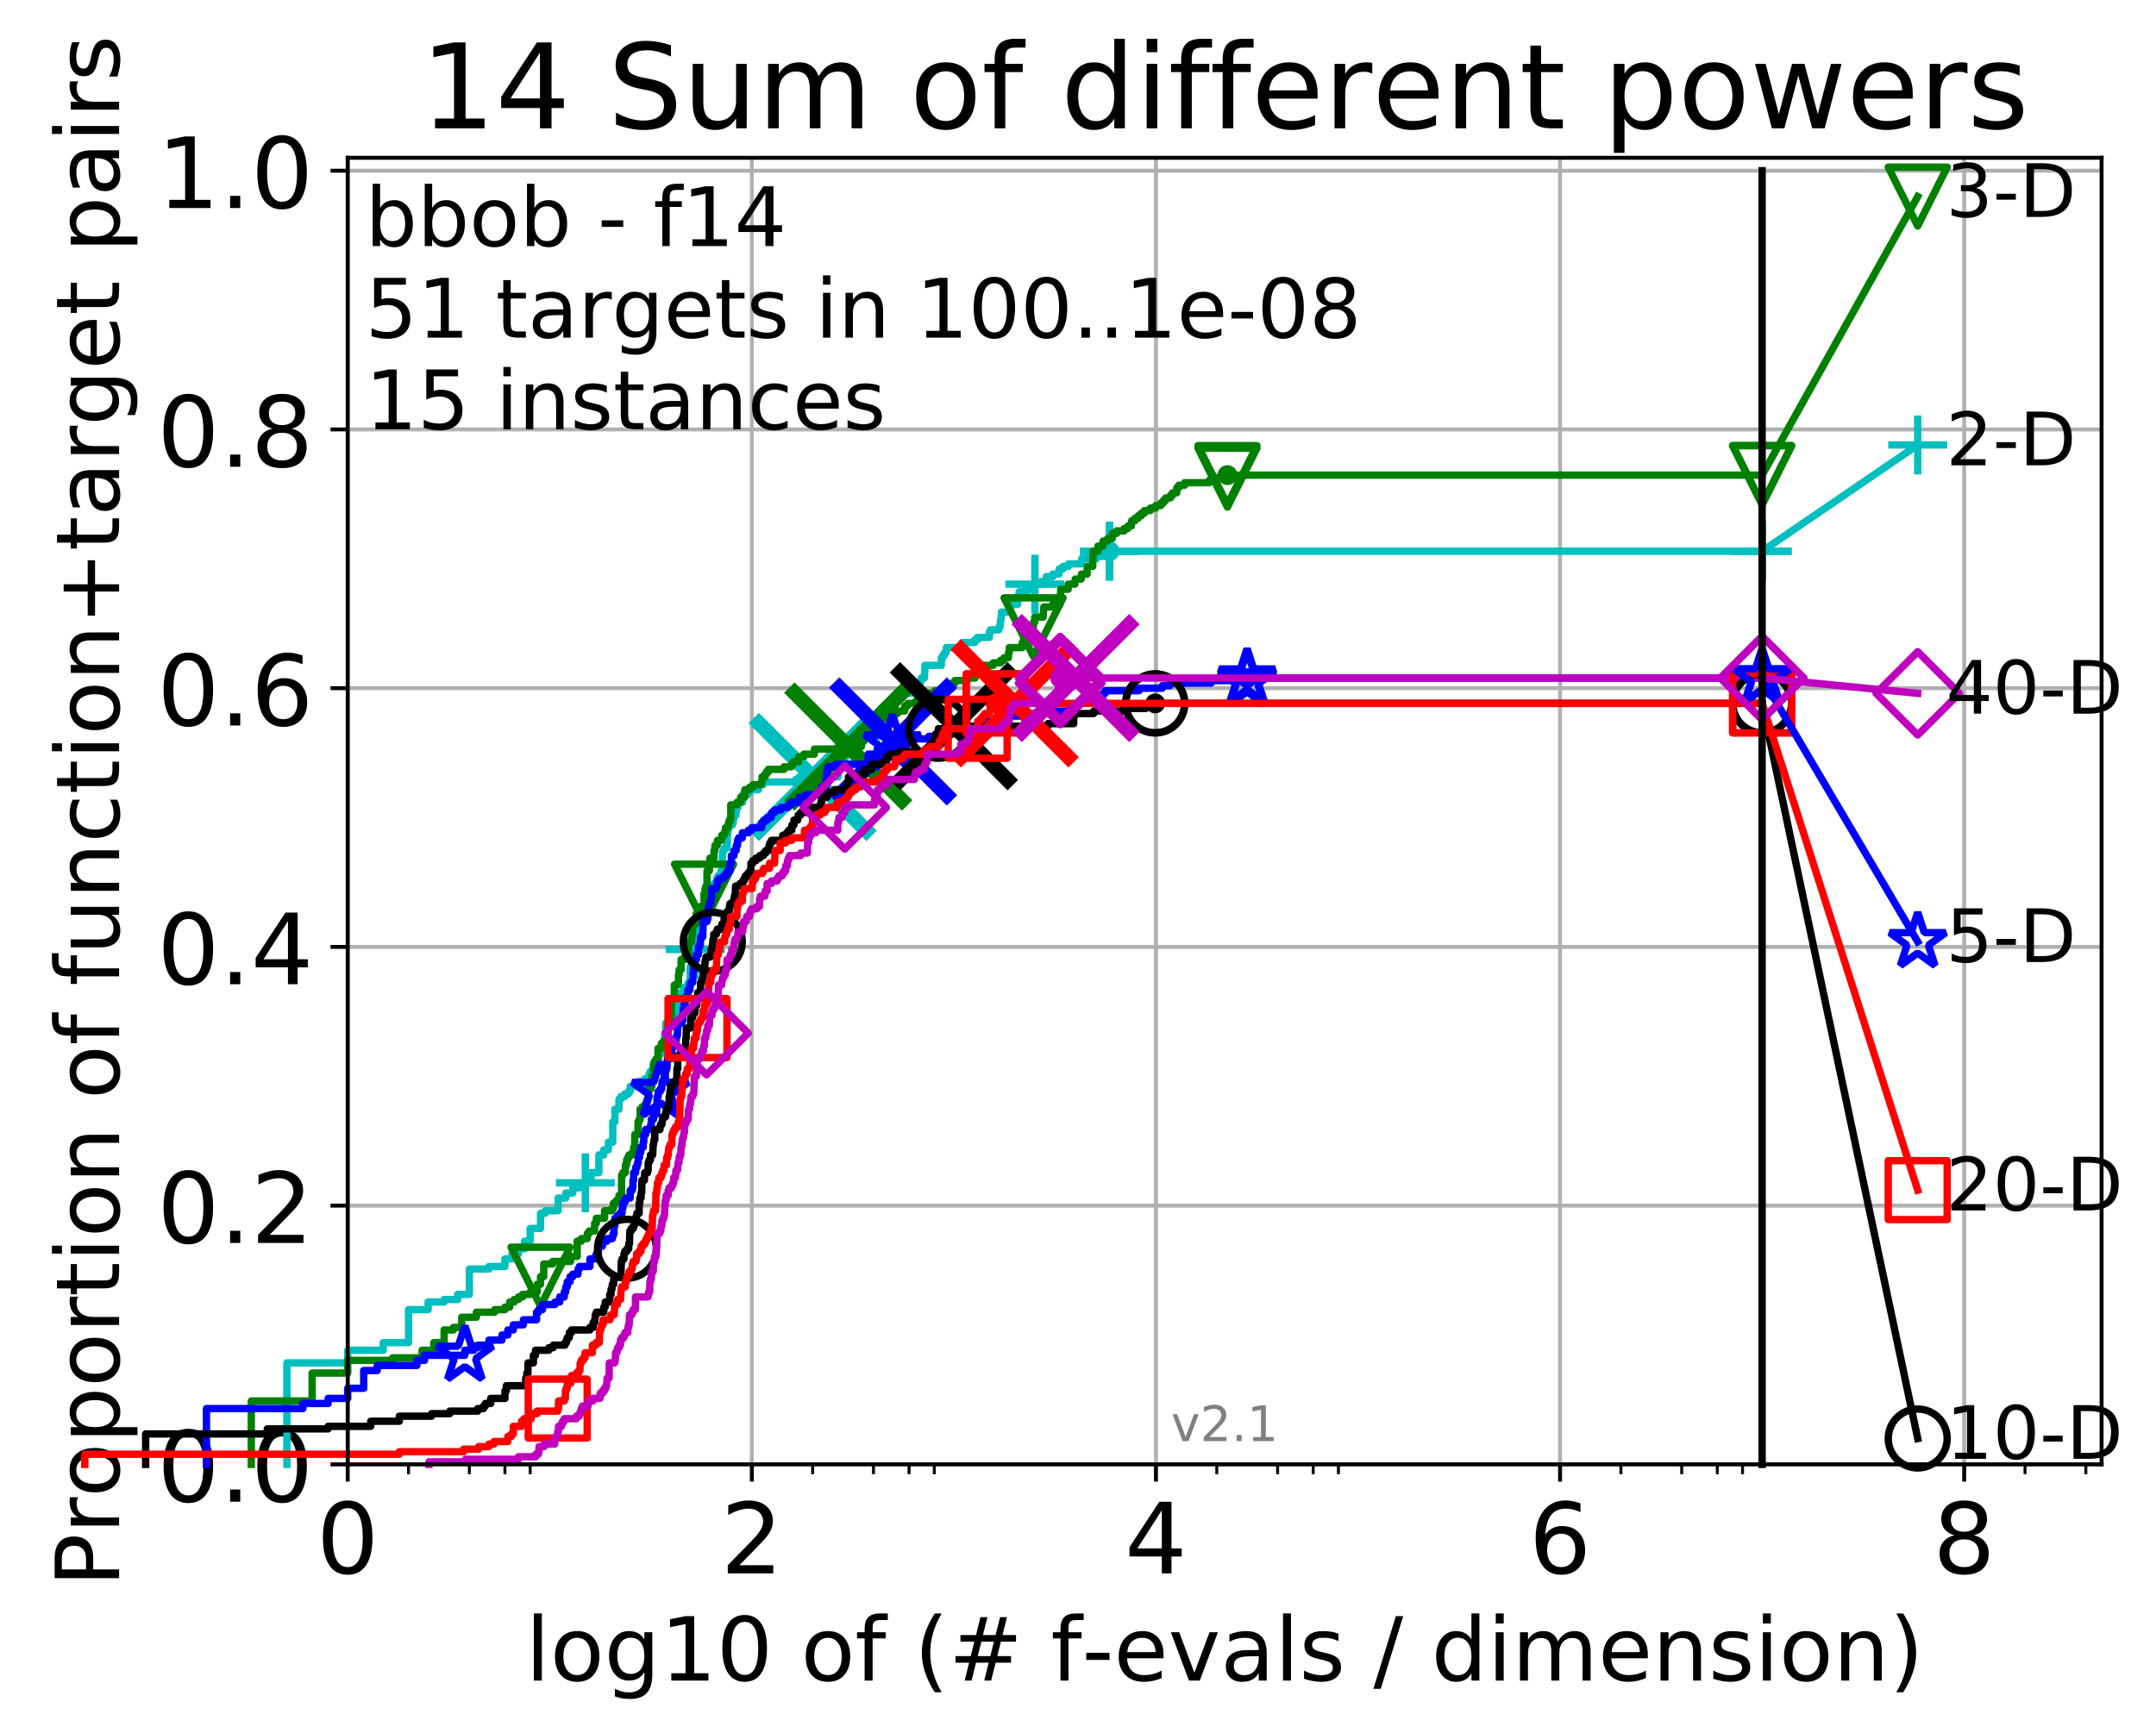 <?xml version="1.0" encoding="utf-8" standalone="no"?>
<!DOCTYPE svg PUBLIC "-//W3C//DTD SVG 1.1//EN"
  "http://www.w3.org/Graphics/SVG/1.1/DTD/svg11.dtd">
<!-- Created with matplotlib (http://matplotlib.org/) -->
<svg height="353pt" version="1.1" viewBox="0 0 439 353" width="439pt" xmlns="http://www.w3.org/2000/svg" xmlns:xlink="http://www.w3.org/1999/xlink">
 <defs>
  <style type="text/css">
*{stroke-linecap:butt;stroke-linejoin:round;}
  </style>
 </defs>
 <g id="figure_1">
  <g id="patch_1">
   <path d="M 0 353.222 
L 439.489 353.222 
L 439.489 0 
L 0 0 
z
" style="fill:#ffffff;"/>
  </g>
  <g id="axes_1">
   <g id="patch_2">
    <path d="M 70.8 298.245 
L 427.92 298.245 
L 427.92 32.133 
L 70.8 32.133 
z
" style="fill:#ffffff;"/>
   </g>
   <g id="matplotlib.axis_1">
    <g id="xtick_1">
     <g id="line2d_1">
      <path clip-path="url(#p6459ec1b11)" d="M 70.8 298.245 
L 70.8 32.133 
" style="fill:none;stroke:#b0b0b0;stroke-linecap:square;stroke-width:0.8;"/>
     </g>
     <g id="line2d_2">
      <defs>
       <path d="M 0 0 
L 0 3.5 
" id="mc835e93d8a" style="stroke:#000000;stroke-width:0.8;"/>
      </defs>
      <g>
       <use style="stroke:#000000;stroke-width:0.8;" x="70.8" xlink:href="#mc835e93d8a" y="298.245"/>
      </g>
     </g>
     <g id="text_1">
      <!-- 0 -->
      <defs>
       <path d="M 31.781 66.406 
Q 24.172 66.406 20.328 58.906 
Q 16.5 51.422 16.5 36.375 
Q 16.5 21.391 20.328 13.891 
Q 24.172 6.391 31.781 6.391 
Q 39.453 6.391 43.281 13.891 
Q 47.125 21.391 47.125 36.375 
Q 47.125 51.422 43.281 58.906 
Q 39.453 66.406 31.781 66.406 
M 31.781 74.219 
Q 44.047 74.219 50.516 64.516 
Q 56.984 54.828 56.984 36.375 
Q 56.984 17.969 50.516 8.266 
Q 44.047 -1.422 31.781 -1.422 
Q 19.531 -1.422 13.062 8.266 
Q 6.594 17.969 6.594 36.375 
Q 6.594 54.828 13.062 64.516 
Q 19.531 74.219 31.781 74.219 
" id="DejaVuSans-30"/>
      </defs>
      <g transform="translate(64.438 320.442)scale(0.2 -0.2)">
       <use xlink:href="#DejaVuSans-30"/>
      </g>
     </g>
    </g>
    <g id="xtick_2">
     <g id="line2d_3">
      <path clip-path="url(#p6459ec1b11)" d="M 153.086 298.245 
L 153.086 32.133 
" style="fill:none;stroke:#b0b0b0;stroke-linecap:square;stroke-width:0.8;"/>
     </g>
     <g id="line2d_4">
      <g>
       <use style="stroke:#000000;stroke-width:0.8;" x="153.086" xlink:href="#mc835e93d8a" y="298.245"/>
      </g>
     </g>
     <g id="text_2">
      <!-- 2 -->
      <defs>
       <path d="M 19.188 8.297 
L 53.609 8.297 
L 53.609 0 
L 7.328 0 
L 7.328 8.297 
Q 12.938 14.109 22.625 23.891 
Q 32.328 33.688 34.812 36.531 
Q 39.547 41.844 41.422 45.531 
Q 43.312 49.219 43.312 52.781 
Q 43.312 58.594 39.234 62.25 
Q 35.156 65.922 28.609 65.922 
Q 23.969 65.922 18.812 64.312 
Q 13.672 62.703 7.812 59.422 
L 7.812 69.391 
Q 13.766 71.781 18.938 73 
Q 24.125 74.219 28.422 74.219 
Q 39.75 74.219 46.484 68.547 
Q 53.219 62.891 53.219 53.422 
Q 53.219 48.922 51.531 44.891 
Q 49.859 40.875 45.406 35.406 
Q 44.188 33.984 37.641 27.219 
Q 31.109 20.453 19.188 8.297 
" id="DejaVuSans-32"/>
      </defs>
      <g transform="translate(146.723 320.442)scale(0.2 -0.2)">
       <use xlink:href="#DejaVuSans-32"/>
      </g>
     </g>
    </g>
    <g id="xtick_3">
     <g id="line2d_5">
      <path clip-path="url(#p6459ec1b11)" d="M 235.371 298.245 
L 235.371 32.133 
" style="fill:none;stroke:#b0b0b0;stroke-linecap:square;stroke-width:0.8;"/>
     </g>
     <g id="line2d_6">
      <g>
       <use style="stroke:#000000;stroke-width:0.8;" x="235.371" xlink:href="#mc835e93d8a" y="298.245"/>
      </g>
     </g>
     <g id="text_3">
      <!-- 4 -->
      <defs>
       <path d="M 37.797 64.312 
L 12.891 25.391 
L 37.797 25.391 
z
M 35.203 72.906 
L 47.609 72.906 
L 47.609 25.391 
L 58.016 25.391 
L 58.016 17.188 
L 47.609 17.188 
L 47.609 0 
L 37.797 0 
L 37.797 17.188 
L 4.891 17.188 
L 4.891 26.703 
z
" id="DejaVuSans-34"/>
      </defs>
      <g transform="translate(229.009 320.442)scale(0.2 -0.2)">
       <use xlink:href="#DejaVuSans-34"/>
      </g>
     </g>
    </g>
    <g id="xtick_4">
     <g id="line2d_7">
      <path clip-path="url(#p6459ec1b11)" d="M 317.657 298.245 
L 317.657 32.133 
" style="fill:none;stroke:#b0b0b0;stroke-linecap:square;stroke-width:0.8;"/>
     </g>
     <g id="line2d_8">
      <g>
       <use style="stroke:#000000;stroke-width:0.8;" x="317.657" xlink:href="#mc835e93d8a" y="298.245"/>
      </g>
     </g>
     <g id="text_4">
      <!-- 6 -->
      <defs>
       <path d="M 33.016 40.375 
Q 26.375 40.375 22.484 35.828 
Q 18.609 31.297 18.609 23.391 
Q 18.609 15.531 22.484 10.953 
Q 26.375 6.391 33.016 6.391 
Q 39.656 6.391 43.531 10.953 
Q 47.406 15.531 47.406 23.391 
Q 47.406 31.297 43.531 35.828 
Q 39.656 40.375 33.016 40.375 
M 52.594 71.297 
L 52.594 62.312 
Q 48.875 64.062 45.094 64.984 
Q 41.312 65.922 37.594 65.922 
Q 27.828 65.922 22.672 59.328 
Q 17.531 52.734 16.797 39.406 
Q 19.672 43.656 24.016 45.922 
Q 28.375 48.188 33.594 48.188 
Q 44.578 48.188 50.953 41.516 
Q 57.328 34.859 57.328 23.391 
Q 57.328 12.156 50.688 5.359 
Q 44.047 -1.422 33.016 -1.422 
Q 20.359 -1.422 13.672 8.266 
Q 6.984 17.969 6.984 36.375 
Q 6.984 53.656 15.188 63.938 
Q 23.391 74.219 37.203 74.219 
Q 40.922 74.219 44.703 73.484 
Q 48.484 72.75 52.594 71.297 
" id="DejaVuSans-36"/>
      </defs>
      <g transform="translate(311.295 320.442)scale(0.2 -0.2)">
       <use xlink:href="#DejaVuSans-36"/>
      </g>
     </g>
    </g>
    <g id="xtick_5">
     <g id="line2d_9">
      <path clip-path="url(#p6459ec1b11)" d="M 399.943 298.245 
L 399.943 32.133 
" style="fill:none;stroke:#b0b0b0;stroke-linecap:square;stroke-width:0.8;"/>
     </g>
     <g id="line2d_10">
      <g>
       <use style="stroke:#000000;stroke-width:0.8;" x="399.943" xlink:href="#mc835e93d8a" y="298.245"/>
      </g>
     </g>
     <g id="text_5">
      <!-- 8 -->
      <defs>
       <path d="M 31.781 34.625 
Q 24.75 34.625 20.719 30.859 
Q 16.703 27.094 16.703 20.516 
Q 16.703 13.922 20.719 10.156 
Q 24.75 6.391 31.781 6.391 
Q 38.812 6.391 42.859 10.172 
Q 46.922 13.969 46.922 20.516 
Q 46.922 27.094 42.891 30.859 
Q 38.875 34.625 31.781 34.625 
M 21.922 38.812 
Q 15.578 40.375 12.031 44.719 
Q 8.5 49.078 8.5 55.328 
Q 8.5 64.062 14.719 69.141 
Q 20.953 74.219 31.781 74.219 
Q 42.672 74.219 48.875 69.141 
Q 55.078 64.062 55.078 55.328 
Q 55.078 49.078 51.531 44.719 
Q 48 40.375 41.703 38.812 
Q 48.828 37.156 52.797 32.312 
Q 56.781 27.484 56.781 20.516 
Q 56.781 9.906 50.312 4.234 
Q 43.844 -1.422 31.781 -1.422 
Q 19.734 -1.422 13.25 4.234 
Q 6.781 9.906 6.781 20.516 
Q 6.781 27.484 10.781 32.312 
Q 14.797 37.156 21.922 38.812 
M 18.312 54.391 
Q 18.312 48.734 21.844 45.562 
Q 25.391 42.391 31.781 42.391 
Q 38.141 42.391 41.719 45.562 
Q 45.312 48.734 45.312 54.391 
Q 45.312 60.062 41.719 63.234 
Q 38.141 66.406 31.781 66.406 
Q 25.391 66.406 21.844 63.234 
Q 18.312 60.062 18.312 54.391 
" id="DejaVuSans-38"/>
      </defs>
      <g transform="translate(393.58 320.442)scale(0.2 -0.2)">
       <use xlink:href="#DejaVuSans-38"/>
      </g>
     </g>
    </g>
    <g id="xtick_6">
     <g id="line2d_11">
      <defs>
       <path d="M 0 0 
L 0 2 
" id="m06f975cc86" style="stroke:#000000;stroke-width:0.6;"/>
      </defs>
      <g>
       <use style="stroke:#000000;stroke-width:0.6;" x="83.185" xlink:href="#m06f975cc86" y="298.245"/>
      </g>
     </g>
    </g>
    <g id="xtick_7">
     <g id="line2d_12">
      <g>
       <use style="stroke:#000000;stroke-width:0.6;" x="95.57" xlink:href="#m06f975cc86" y="298.245"/>
      </g>
     </g>
    </g>
    <g id="xtick_8">
     <g id="line2d_13">
      <g>
       <use style="stroke:#000000;stroke-width:0.6;" x="102.815" xlink:href="#m06f975cc86" y="298.245"/>
      </g>
     </g>
    </g>
    <g id="xtick_9">
     <g id="line2d_14">
      <g>
       <use style="stroke:#000000;stroke-width:0.6;" x="107.956" xlink:href="#m06f975cc86" y="298.245"/>
      </g>
     </g>
    </g>
    <g id="xtick_10">
     <g id="line2d_15">
      <g>
       <use style="stroke:#000000;stroke-width:0.6;" x="165.471" xlink:href="#m06f975cc86" y="298.245"/>
      </g>
     </g>
    </g>
    <g id="xtick_11">
     <g id="line2d_16">
      <g>
       <use style="stroke:#000000;stroke-width:0.6;" x="177.856" xlink:href="#m06f975cc86" y="298.245"/>
      </g>
     </g>
    </g>
    <g id="xtick_12">
     <g id="line2d_17">
      <g>
       <use style="stroke:#000000;stroke-width:0.6;" x="185.101" xlink:href="#m06f975cc86" y="298.245"/>
      </g>
     </g>
    </g>
    <g id="xtick_13">
     <g id="line2d_18">
      <g>
       <use style="stroke:#000000;stroke-width:0.6;" x="190.241" xlink:href="#m06f975cc86" y="298.245"/>
      </g>
     </g>
    </g>
    <g id="xtick_14">
     <g id="line2d_19">
      <g>
       <use style="stroke:#000000;stroke-width:0.6;" x="247.757" xlink:href="#m06f975cc86" y="298.245"/>
      </g>
     </g>
    </g>
    <g id="xtick_15">
     <g id="line2d_20">
      <g>
       <use style="stroke:#000000;stroke-width:0.6;" x="260.142" xlink:href="#m06f975cc86" y="298.245"/>
      </g>
     </g>
    </g>
    <g id="xtick_16">
     <g id="line2d_21">
      <g>
       <use style="stroke:#000000;stroke-width:0.6;" x="267.387" xlink:href="#m06f975cc86" y="298.245"/>
      </g>
     </g>
    </g>
    <g id="xtick_17">
     <g id="line2d_22">
      <g>
       <use style="stroke:#000000;stroke-width:0.6;" x="272.527" xlink:href="#m06f975cc86" y="298.245"/>
      </g>
     </g>
    </g>
    <g id="xtick_18">
     <g id="line2d_23">
      <g>
       <use style="stroke:#000000;stroke-width:0.6;" x="330.042" xlink:href="#m06f975cc86" y="298.245"/>
      </g>
     </g>
    </g>
    <g id="xtick_19">
     <g id="line2d_24">
      <g>
       <use style="stroke:#000000;stroke-width:0.6;" x="342.428" xlink:href="#m06f975cc86" y="298.245"/>
      </g>
     </g>
    </g>
    <g id="xtick_20">
     <g id="line2d_25">
      <g>
       <use style="stroke:#000000;stroke-width:0.6;" x="349.673" xlink:href="#m06f975cc86" y="298.245"/>
      </g>
     </g>
    </g>
    <g id="xtick_21">
     <g id="line2d_26">
      <g>
       <use style="stroke:#000000;stroke-width:0.6;" x="354.813" xlink:href="#m06f975cc86" y="298.245"/>
      </g>
     </g>
    </g>
    <g id="xtick_22">
     <g id="line2d_27">
      <g>
       <use style="stroke:#000000;stroke-width:0.6;" x="412.328" xlink:href="#m06f975cc86" y="298.245"/>
      </g>
     </g>
    </g>
    <g id="xtick_23">
     <g id="line2d_28">
      <g>
       <use style="stroke:#000000;stroke-width:0.6;" x="424.713" xlink:href="#m06f975cc86" y="298.245"/>
      </g>
     </g>
    </g>
    <g id="text_6">
     <!-- log10 of (# f-evals / dimension) -->
     <defs>
      <path d="M 9.422 75.984 
L 18.406 75.984 
L 18.406 0 
L 9.422 0 
z
" id="DejaVuSans-6c"/>
      <path d="M 30.609 48.391 
Q 23.391 48.391 19.188 42.75 
Q 14.984 37.109 14.984 27.297 
Q 14.984 17.484 19.156 11.844 
Q 23.344 6.203 30.609 6.203 
Q 37.797 6.203 41.984 11.859 
Q 46.188 17.531 46.188 27.297 
Q 46.188 37.016 41.984 42.703 
Q 37.797 48.391 30.609 48.391 
M 30.609 56 
Q 42.328 56 49.016 48.375 
Q 55.719 40.766 55.719 27.297 
Q 55.719 13.875 49.016 6.219 
Q 42.328 -1.422 30.609 -1.422 
Q 18.844 -1.422 12.172 6.219 
Q 5.516 13.875 5.516 27.297 
Q 5.516 40.766 12.172 48.375 
Q 18.844 56 30.609 56 
" id="DejaVuSans-6f"/>
      <path d="M 45.406 27.984 
Q 45.406 37.75 41.375 43.109 
Q 37.359 48.484 30.078 48.484 
Q 22.859 48.484 18.828 43.109 
Q 14.797 37.75 14.797 27.984 
Q 14.797 18.266 18.828 12.891 
Q 22.859 7.516 30.078 7.516 
Q 37.359 7.516 41.375 12.891 
Q 45.406 18.266 45.406 27.984 
M 54.391 6.781 
Q 54.391 -7.172 48.188 -13.984 
Q 42 -20.797 29.203 -20.797 
Q 24.469 -20.797 20.266 -20.094 
Q 16.062 -19.391 12.109 -17.922 
L 12.109 -9.188 
Q 16.062 -11.328 19.922 -12.344 
Q 23.781 -13.375 27.781 -13.375 
Q 36.625 -13.375 41.016 -8.766 
Q 45.406 -4.156 45.406 5.172 
L 45.406 9.625 
Q 42.625 4.781 38.281 2.391 
Q 33.938 0 27.875 0 
Q 17.828 0 11.672 7.656 
Q 5.516 15.328 5.516 27.984 
Q 5.516 40.672 11.672 48.328 
Q 17.828 56 27.875 56 
Q 33.938 56 38.281 53.609 
Q 42.625 51.219 45.406 46.391 
L 45.406 54.688 
L 54.391 54.688 
z
" id="DejaVuSans-67"/>
      <path d="M 12.406 8.297 
L 28.516 8.297 
L 28.516 63.922 
L 10.984 60.406 
L 10.984 69.391 
L 28.422 72.906 
L 38.281 72.906 
L 38.281 8.297 
L 54.391 8.297 
L 54.391 0 
L 12.406 0 
z
" id="DejaVuSans-31"/>
      <path id="DejaVuSans-20"/>
      <path d="M 37.109 75.984 
L 37.109 68.5 
L 28.516 68.5 
Q 23.688 68.5 21.797 66.547 
Q 19.922 64.594 19.922 59.516 
L 19.922 54.688 
L 34.719 54.688 
L 34.719 47.703 
L 19.922 47.703 
L 19.922 0 
L 10.891 0 
L 10.891 47.703 
L 2.297 47.703 
L 2.297 54.688 
L 10.891 54.688 
L 10.891 58.5 
Q 10.891 67.625 15.141 71.797 
Q 19.391 75.984 28.609 75.984 
z
" id="DejaVuSans-66"/>
      <path d="M 31 75.875 
Q 24.469 64.656 21.281 53.656 
Q 18.109 42.672 18.109 31.391 
Q 18.109 20.125 21.312 9.062 
Q 24.516 -2 31 -13.188 
L 23.188 -13.188 
Q 15.875 -1.703 12.234 9.375 
Q 8.594 20.453 8.594 31.391 
Q 8.594 42.281 12.203 53.312 
Q 15.828 64.359 23.188 75.875 
z
" id="DejaVuSans-28"/>
      <path d="M 51.125 44 
L 36.922 44 
L 32.812 27.688 
L 47.125 27.688 
z
M 43.797 71.781 
L 38.719 51.516 
L 52.984 51.516 
L 58.109 71.781 
L 65.922 71.781 
L 60.891 51.516 
L 76.125 51.516 
L 76.125 44 
L 58.984 44 
L 54.984 27.688 
L 70.516 27.688 
L 70.516 20.219 
L 53.078 20.219 
L 48 0 
L 40.188 0 
L 45.219 20.219 
L 30.906 20.219 
L 25.875 0 
L 18.016 0 
L 23.094 20.219 
L 7.719 20.219 
L 7.719 27.688 
L 24.906 27.688 
L 29 44 
L 13.281 44 
L 13.281 51.516 
L 30.906 51.516 
L 35.891 71.781 
z
" id="DejaVuSans-23"/>
      <path d="M 4.891 31.391 
L 31.203 31.391 
L 31.203 23.391 
L 4.891 23.391 
z
" id="DejaVuSans-2d"/>
      <path d="M 56.203 29.594 
L 56.203 25.203 
L 14.891 25.203 
Q 15.484 15.922 20.484 11.062 
Q 25.484 6.203 34.422 6.203 
Q 39.594 6.203 44.453 7.469 
Q 49.312 8.734 54.109 11.281 
L 54.109 2.781 
Q 49.266 0.734 44.188 -0.344 
Q 39.109 -1.422 33.891 -1.422 
Q 20.797 -1.422 13.156 6.188 
Q 5.516 13.812 5.516 26.812 
Q 5.516 40.234 12.766 48.109 
Q 20.016 56 32.328 56 
Q 43.359 56 49.781 48.891 
Q 56.203 41.797 56.203 29.594 
M 47.219 32.234 
Q 47.125 39.594 43.094 43.984 
Q 39.062 48.391 32.422 48.391 
Q 24.906 48.391 20.391 44.141 
Q 15.875 39.891 15.188 32.172 
z
" id="DejaVuSans-65"/>
      <path d="M 2.984 54.688 
L 12.5 54.688 
L 29.594 8.797 
L 46.688 54.688 
L 56.203 54.688 
L 35.688 0 
L 23.484 0 
z
" id="DejaVuSans-76"/>
      <path d="M 34.281 27.484 
Q 23.391 27.484 19.188 25 
Q 14.984 22.516 14.984 16.5 
Q 14.984 11.719 18.141 8.906 
Q 21.297 6.109 26.703 6.109 
Q 34.188 6.109 38.703 11.406 
Q 43.219 16.703 43.219 25.484 
L 43.219 27.484 
z
M 52.203 31.203 
L 52.203 0 
L 43.219 0 
L 43.219 8.297 
Q 40.141 3.328 35.547 0.953 
Q 30.953 -1.422 24.312 -1.422 
Q 15.922 -1.422 10.953 3.297 
Q 6 8.016 6 15.922 
Q 6 25.141 12.172 29.828 
Q 18.359 34.516 30.609 34.516 
L 43.219 34.516 
L 43.219 35.406 
Q 43.219 41.609 39.141 45 
Q 35.062 48.391 27.688 48.391 
Q 23 48.391 18.547 47.266 
Q 14.109 46.141 10.016 43.891 
L 10.016 52.203 
Q 14.938 54.109 19.578 55.047 
Q 24.219 56 28.609 56 
Q 40.484 56 46.344 49.844 
Q 52.203 43.703 52.203 31.203 
" id="DejaVuSans-61"/>
      <path d="M 44.281 53.078 
L 44.281 44.578 
Q 40.484 46.531 36.375 47.5 
Q 32.281 48.484 27.875 48.484 
Q 21.188 48.484 17.844 46.438 
Q 14.5 44.391 14.5 40.281 
Q 14.5 37.156 16.891 35.375 
Q 19.281 33.594 26.516 31.984 
L 29.594 31.297 
Q 39.156 29.25 43.188 25.516 
Q 47.219 21.781 47.219 15.094 
Q 47.219 7.469 41.188 3.016 
Q 35.156 -1.422 24.609 -1.422 
Q 20.219 -1.422 15.453 -0.562 
Q 10.688 0.297 5.422 2 
L 5.422 11.281 
Q 10.406 8.688 15.234 7.391 
Q 20.062 6.109 24.812 6.109 
Q 31.156 6.109 34.562 8.281 
Q 37.984 10.453 37.984 14.406 
Q 37.984 18.062 35.516 20.016 
Q 33.062 21.969 24.703 23.781 
L 21.578 24.516 
Q 13.234 26.266 9.516 29.906 
Q 5.812 33.547 5.812 39.891 
Q 5.812 47.609 11.281 51.797 
Q 16.75 56 26.812 56 
Q 31.781 56 36.172 55.266 
Q 40.578 54.547 44.281 53.078 
" id="DejaVuSans-73"/>
      <path d="M 25.391 72.906 
L 33.688 72.906 
L 8.297 -9.281 
L 0 -9.281 
z
" id="DejaVuSans-2f"/>
      <path d="M 45.406 46.391 
L 45.406 75.984 
L 54.391 75.984 
L 54.391 0 
L 45.406 0 
L 45.406 8.203 
Q 42.578 3.328 38.25 0.953 
Q 33.938 -1.422 27.875 -1.422 
Q 17.969 -1.422 11.734 6.484 
Q 5.516 14.406 5.516 27.297 
Q 5.516 40.188 11.734 48.094 
Q 17.969 56 27.875 56 
Q 33.938 56 38.25 53.625 
Q 42.578 51.266 45.406 46.391 
M 14.797 27.297 
Q 14.797 17.391 18.875 11.75 
Q 22.953 6.109 30.078 6.109 
Q 37.203 6.109 41.297 11.75 
Q 45.406 17.391 45.406 27.297 
Q 45.406 37.203 41.297 42.844 
Q 37.203 48.484 30.078 48.484 
Q 22.953 48.484 18.875 42.844 
Q 14.797 37.203 14.797 27.297 
" id="DejaVuSans-64"/>
      <path d="M 9.422 54.688 
L 18.406 54.688 
L 18.406 0 
L 9.422 0 
z
M 9.422 75.984 
L 18.406 75.984 
L 18.406 64.594 
L 9.422 64.594 
z
" id="DejaVuSans-69"/>
      <path d="M 52 44.188 
Q 55.375 50.25 60.062 53.125 
Q 64.75 56 71.094 56 
Q 79.641 56 84.281 50.016 
Q 88.922 44.047 88.922 33.016 
L 88.922 0 
L 79.891 0 
L 79.891 32.719 
Q 79.891 40.578 77.094 44.375 
Q 74.312 48.188 68.609 48.188 
Q 61.625 48.188 57.562 43.547 
Q 53.516 38.922 53.516 30.906 
L 53.516 0 
L 44.484 0 
L 44.484 32.719 
Q 44.484 40.625 41.703 44.406 
Q 38.922 48.188 33.109 48.188 
Q 26.219 48.188 22.156 43.531 
Q 18.109 38.875 18.109 30.906 
L 18.109 0 
L 9.078 0 
L 9.078 54.688 
L 18.109 54.688 
L 18.109 46.188 
Q 21.188 51.219 25.484 53.609 
Q 29.781 56 35.688 56 
Q 41.656 56 45.828 52.969 
Q 50 49.953 52 44.188 
" id="DejaVuSans-6d"/>
      <path d="M 54.891 33.016 
L 54.891 0 
L 45.906 0 
L 45.906 32.719 
Q 45.906 40.484 42.875 44.328 
Q 39.844 48.188 33.797 48.188 
Q 26.516 48.188 22.312 43.547 
Q 18.109 38.922 18.109 30.906 
L 18.109 0 
L 9.078 0 
L 9.078 54.688 
L 18.109 54.688 
L 18.109 46.188 
Q 21.344 51.125 25.703 53.562 
Q 30.078 56 35.797 56 
Q 45.219 56 50.047 50.172 
Q 54.891 44.344 54.891 33.016 
" id="DejaVuSans-6e"/>
      <path d="M 8.016 75.875 
L 15.828 75.875 
Q 23.141 64.359 26.781 53.312 
Q 30.422 42.281 30.422 31.391 
Q 30.422 20.453 26.781 9.375 
Q 23.141 -1.703 15.828 -13.188 
L 8.016 -13.188 
Q 14.5 -2 17.703 9.062 
Q 20.906 20.125 20.906 31.391 
Q 20.906 42.672 17.703 53.656 
Q 14.5 64.656 8.016 75.875 
" id="DejaVuSans-29"/>
     </defs>
     <g transform="translate(107.015 342.279)scale(0.18 -0.18)">
      <use xlink:href="#DejaVuSans-6c"/>
      <use x="27.783" xlink:href="#DejaVuSans-6f"/>
      <use x="88.965" xlink:href="#DejaVuSans-67"/>
      <use x="152.441" xlink:href="#DejaVuSans-31"/>
      <use x="216.064" xlink:href="#DejaVuSans-30"/>
      <use x="279.688" xlink:href="#DejaVuSans-20"/>
      <use x="311.475" xlink:href="#DejaVuSans-6f"/>
      <use x="372.656" xlink:href="#DejaVuSans-66"/>
      <use x="407.861" xlink:href="#DejaVuSans-20"/>
      <use x="439.648" xlink:href="#DejaVuSans-28"/>
      <use x="478.662" xlink:href="#DejaVuSans-23"/>
      <use x="562.451" xlink:href="#DejaVuSans-20"/>
      <use x="594.238" xlink:href="#DejaVuSans-66"/>
      <use x="629.365" xlink:href="#DejaVuSans-2d"/>
      <use x="665.449" xlink:href="#DejaVuSans-65"/>
      <use x="726.973" xlink:href="#DejaVuSans-76"/>
      <use x="786.152" xlink:href="#DejaVuSans-61"/>
      <use x="847.432" xlink:href="#DejaVuSans-6c"/>
      <use x="875.215" xlink:href="#DejaVuSans-73"/>
      <use x="927.314" xlink:href="#DejaVuSans-20"/>
      <use x="959.102" xlink:href="#DejaVuSans-2f"/>
      <use x="992.793" xlink:href="#DejaVuSans-20"/>
      <use x="1024.58" xlink:href="#DejaVuSans-64"/>
      <use x="1088.057" xlink:href="#DejaVuSans-69"/>
      <use x="1115.84" xlink:href="#DejaVuSans-6d"/>
      <use x="1213.252" xlink:href="#DejaVuSans-65"/>
      <use x="1274.775" xlink:href="#DejaVuSans-6e"/>
      <use x="1338.154" xlink:href="#DejaVuSans-73"/>
      <use x="1390.254" xlink:href="#DejaVuSans-69"/>
      <use x="1418.037" xlink:href="#DejaVuSans-6f"/>
      <use x="1479.219" xlink:href="#DejaVuSans-6e"/>
      <use x="1542.598" xlink:href="#DejaVuSans-29"/>
     </g>
    </g>
   </g>
   <g id="matplotlib.axis_2">
    <g id="ytick_1">
     <g id="line2d_29">
      <path clip-path="url(#p6459ec1b11)" d="M 70.8 298.245 
L 427.92 298.245 
" style="fill:none;stroke:#b0b0b0;stroke-linecap:square;stroke-width:0.8;"/>
     </g>
     <g id="line2d_30">
      <defs>
       <path d="M 0 0 
L -3.5 0 
" id="mbee63149b2" style="stroke:#000000;stroke-width:0.8;"/>
      </defs>
      <g>
       <use style="stroke:#000000;stroke-width:0.8;" x="70.8" xlink:href="#mbee63149b2" y="298.245"/>
      </g>
     </g>
     <g id="text_7">
      <!-- 0.0 -->
      <defs>
       <path d="M 10.688 12.406 
L 21 12.406 
L 21 0 
L 10.688 0 
z
" id="DejaVuSans-2e"/>
      </defs>
      <g transform="translate(31.994 305.844)scale(0.2 -0.2)">
       <use xlink:href="#DejaVuSans-30"/>
       <use x="63.623" xlink:href="#DejaVuSans-2e"/>
       <use x="95.41" xlink:href="#DejaVuSans-30"/>
      </g>
     </g>
    </g>
    <g id="ytick_2">
     <g id="line2d_31">
      <path clip-path="url(#p6459ec1b11)" d="M 70.8 245.55 
L 427.92 245.55 
" style="fill:none;stroke:#b0b0b0;stroke-linecap:square;stroke-width:0.8;"/>
     </g>
     <g id="line2d_32">
      <g>
       <use style="stroke:#000000;stroke-width:0.8;" x="70.8" xlink:href="#mbee63149b2" y="245.55"/>
      </g>
     </g>
     <g id="text_8">
      <!-- 0.2 -->
      <g transform="translate(31.994 253.148)scale(0.2 -0.2)">
       <use xlink:href="#DejaVuSans-30"/>
       <use x="63.623" xlink:href="#DejaVuSans-2e"/>
       <use x="95.41" xlink:href="#DejaVuSans-32"/>
      </g>
     </g>
    </g>
    <g id="ytick_3">
     <g id="line2d_33">
      <path clip-path="url(#p6459ec1b11)" d="M 70.8 192.854 
L 427.92 192.854 
" style="fill:none;stroke:#b0b0b0;stroke-linecap:square;stroke-width:0.8;"/>
     </g>
     <g id="line2d_34">
      <g>
       <use style="stroke:#000000;stroke-width:0.8;" x="70.8" xlink:href="#mbee63149b2" y="192.854"/>
      </g>
     </g>
     <g id="text_9">
      <!-- 0.4 -->
      <g transform="translate(31.994 200.453)scale(0.2 -0.2)">
       <use xlink:href="#DejaVuSans-30"/>
       <use x="63.623" xlink:href="#DejaVuSans-2e"/>
       <use x="95.41" xlink:href="#DejaVuSans-34"/>
      </g>
     </g>
    </g>
    <g id="ytick_4">
     <g id="line2d_35">
      <path clip-path="url(#p6459ec1b11)" d="M 70.8 140.159 
L 427.92 140.159 
" style="fill:none;stroke:#b0b0b0;stroke-linecap:square;stroke-width:0.8;"/>
     </g>
     <g id="line2d_36">
      <g>
       <use style="stroke:#000000;stroke-width:0.8;" x="70.8" xlink:href="#mbee63149b2" y="140.159"/>
      </g>
     </g>
     <g id="text_10">
      <!-- 0.6 -->
      <g transform="translate(31.994 147.757)scale(0.2 -0.2)">
       <use xlink:href="#DejaVuSans-30"/>
       <use x="63.623" xlink:href="#DejaVuSans-2e"/>
       <use x="95.41" xlink:href="#DejaVuSans-36"/>
      </g>
     </g>
    </g>
    <g id="ytick_5">
     <g id="line2d_37">
      <path clip-path="url(#p6459ec1b11)" d="M 70.8 87.464 
L 427.92 87.464 
" style="fill:none;stroke:#b0b0b0;stroke-linecap:square;stroke-width:0.8;"/>
     </g>
     <g id="line2d_38">
      <g>
       <use style="stroke:#000000;stroke-width:0.8;" x="70.8" xlink:href="#mbee63149b2" y="87.464"/>
      </g>
     </g>
     <g id="text_11">
      <!-- 0.8 -->
      <g transform="translate(31.994 95.062)scale(0.2 -0.2)">
       <use xlink:href="#DejaVuSans-30"/>
       <use x="63.623" xlink:href="#DejaVuSans-2e"/>
       <use x="95.41" xlink:href="#DejaVuSans-38"/>
      </g>
     </g>
    </g>
    <g id="ytick_6">
     <g id="line2d_39">
      <path clip-path="url(#p6459ec1b11)" d="M 70.8 34.768 
L 427.92 34.768 
" style="fill:none;stroke:#b0b0b0;stroke-linecap:square;stroke-width:0.8;"/>
     </g>
     <g id="line2d_40">
      <g>
       <use style="stroke:#000000;stroke-width:0.8;" x="70.8" xlink:href="#mbee63149b2" y="34.768"/>
      </g>
     </g>
     <g id="text_12">
      <!-- 1.0 -->
      <g transform="translate(31.994 42.367)scale(0.2 -0.2)">
       <use xlink:href="#DejaVuSans-31"/>
       <use x="63.623" xlink:href="#DejaVuSans-2e"/>
       <use x="95.41" xlink:href="#DejaVuSans-30"/>
      </g>
     </g>
    </g>
    <g id="text_13">
     <!-- Proportion of function+target pairs -->
     <defs>
      <path d="M 19.672 64.797 
L 19.672 37.406 
L 32.078 37.406 
Q 38.969 37.406 42.719 40.969 
Q 46.484 44.531 46.484 51.125 
Q 46.484 57.672 42.719 61.234 
Q 38.969 64.797 32.078 64.797 
z
M 9.812 72.906 
L 32.078 72.906 
Q 44.344 72.906 50.609 67.359 
Q 56.891 61.812 56.891 51.125 
Q 56.891 40.328 50.609 34.812 
Q 44.344 29.297 32.078 29.297 
L 19.672 29.297 
L 19.672 0 
L 9.812 0 
z
" id="DejaVuSans-50"/>
      <path d="M 41.109 46.297 
Q 39.594 47.172 37.812 47.578 
Q 36.031 48 33.891 48 
Q 26.266 48 22.188 43.047 
Q 18.109 38.094 18.109 28.812 
L 18.109 0 
L 9.078 0 
L 9.078 54.688 
L 18.109 54.688 
L 18.109 46.188 
Q 20.953 51.172 25.484 53.578 
Q 30.031 56 36.531 56 
Q 37.453 56 38.578 55.875 
Q 39.703 55.766 41.062 55.516 
z
" id="DejaVuSans-72"/>
      <path d="M 18.109 8.203 
L 18.109 -20.797 
L 9.078 -20.797 
L 9.078 54.688 
L 18.109 54.688 
L 18.109 46.391 
Q 20.953 51.266 25.266 53.625 
Q 29.594 56 35.594 56 
Q 45.562 56 51.781 48.094 
Q 58.016 40.188 58.016 27.297 
Q 58.016 14.406 51.781 6.484 
Q 45.562 -1.422 35.594 -1.422 
Q 29.594 -1.422 25.266 0.953 
Q 20.953 3.328 18.109 8.203 
M 48.688 27.297 
Q 48.688 37.203 44.609 42.844 
Q 40.531 48.484 33.406 48.484 
Q 26.266 48.484 22.188 42.844 
Q 18.109 37.203 18.109 27.297 
Q 18.109 17.391 22.188 11.75 
Q 26.266 6.109 33.406 6.109 
Q 40.531 6.109 44.609 11.75 
Q 48.688 17.391 48.688 27.297 
" id="DejaVuSans-70"/>
      <path d="M 18.312 70.219 
L 18.312 54.688 
L 36.812 54.688 
L 36.812 47.703 
L 18.312 47.703 
L 18.312 18.016 
Q 18.312 11.328 20.141 9.422 
Q 21.969 7.516 27.594 7.516 
L 36.812 7.516 
L 36.812 0 
L 27.594 0 
Q 17.188 0 13.234 3.875 
Q 9.281 7.766 9.281 18.016 
L 9.281 47.703 
L 2.688 47.703 
L 2.688 54.688 
L 9.281 54.688 
L 9.281 70.219 
z
" id="DejaVuSans-74"/>
      <path d="M 8.5 21.578 
L 8.5 54.688 
L 17.484 54.688 
L 17.484 21.922 
Q 17.484 14.156 20.5 10.266 
Q 23.531 6.391 29.594 6.391 
Q 36.859 6.391 41.078 11.031 
Q 45.312 15.672 45.312 23.688 
L 45.312 54.688 
L 54.297 54.688 
L 54.297 0 
L 45.312 0 
L 45.312 8.406 
Q 42.047 3.422 37.719 1 
Q 33.406 -1.422 27.688 -1.422 
Q 18.266 -1.422 13.375 4.438 
Q 8.5 10.297 8.5 21.578 
M 31.109 56 
z
" id="DejaVuSans-75"/>
      <path d="M 48.781 52.594 
L 48.781 44.188 
Q 44.969 46.297 41.141 47.344 
Q 37.312 48.391 33.406 48.391 
Q 24.656 48.391 19.812 42.844 
Q 14.984 37.312 14.984 27.297 
Q 14.984 17.281 19.812 11.734 
Q 24.656 6.203 33.406 6.203 
Q 37.312 6.203 41.141 7.25 
Q 44.969 8.297 48.781 10.406 
L 48.781 2.094 
Q 45.016 0.344 40.984 -0.531 
Q 36.969 -1.422 32.422 -1.422 
Q 20.062 -1.422 12.781 6.344 
Q 5.516 14.109 5.516 27.297 
Q 5.516 40.672 12.859 48.328 
Q 20.219 56 33.016 56 
Q 37.156 56 41.109 55.141 
Q 45.062 54.297 48.781 52.594 
" id="DejaVuSans-63"/>
      <path d="M 46 62.703 
L 46 35.5 
L 73.188 35.5 
L 73.188 27.203 
L 46 27.203 
L 46 0 
L 37.797 0 
L 37.797 27.203 
L 10.594 27.203 
L 10.594 35.5 
L 37.797 35.5 
L 37.797 62.703 
z
" id="DejaVuSans-2b"/>
     </defs>
     <g transform="translate(24.25 323.179)rotate(-90)scale(0.18 -0.18)">
      <use xlink:href="#DejaVuSans-50"/>
      <use x="60.287" xlink:href="#DejaVuSans-72"/>
      <use x="101.369" xlink:href="#DejaVuSans-6f"/>
      <use x="162.551" xlink:href="#DejaVuSans-70"/>
      <use x="226.027" xlink:href="#DejaVuSans-6f"/>
      <use x="287.209" xlink:href="#DejaVuSans-72"/>
      <use x="328.322" xlink:href="#DejaVuSans-74"/>
      <use x="367.531" xlink:href="#DejaVuSans-69"/>
      <use x="395.314" xlink:href="#DejaVuSans-6f"/>
      <use x="456.496" xlink:href="#DejaVuSans-6e"/>
      <use x="519.875" xlink:href="#DejaVuSans-20"/>
      <use x="551.662" xlink:href="#DejaVuSans-6f"/>
      <use x="612.844" xlink:href="#DejaVuSans-66"/>
      <use x="648.049" xlink:href="#DejaVuSans-20"/>
      <use x="679.836" xlink:href="#DejaVuSans-66"/>
      <use x="715.041" xlink:href="#DejaVuSans-75"/>
      <use x="778.42" xlink:href="#DejaVuSans-6e"/>
      <use x="841.799" xlink:href="#DejaVuSans-63"/>
      <use x="896.779" xlink:href="#DejaVuSans-74"/>
      <use x="935.988" xlink:href="#DejaVuSans-69"/>
      <use x="963.771" xlink:href="#DejaVuSans-6f"/>
      <use x="1024.953" xlink:href="#DejaVuSans-6e"/>
      <use x="1088.332" xlink:href="#DejaVuSans-2b"/>
      <use x="1172.121" xlink:href="#DejaVuSans-74"/>
      <use x="1211.33" xlink:href="#DejaVuSans-61"/>
      <use x="1272.609" xlink:href="#DejaVuSans-72"/>
      <use x="1313.707" xlink:href="#DejaVuSans-67"/>
      <use x="1377.184" xlink:href="#DejaVuSans-65"/>
      <use x="1438.707" xlink:href="#DejaVuSans-74"/>
      <use x="1477.916" xlink:href="#DejaVuSans-20"/>
      <use x="1509.703" xlink:href="#DejaVuSans-70"/>
      <use x="1573.18" xlink:href="#DejaVuSans-61"/>
      <use x="1634.459" xlink:href="#DejaVuSans-69"/>
      <use x="1662.242" xlink:href="#DejaVuSans-72"/>
      <use x="1703.355" xlink:href="#DejaVuSans-73"/>
     </g>
    </g>
   </g>
   <g id="line2d_41">
    <defs>
     <path d="M 0 1.5 
C 0.398 1.5 0.779 1.342 1.061 1.061 
C 1.342 0.779 1.5 0.398 1.5 0 
C 1.5 -0.398 1.342 -0.779 1.061 -1.061 
C 0.779 -1.342 0.398 -1.5 0 -1.5 
C -0.398 -1.5 -0.779 -1.342 -1.061 -1.061 
C -1.342 -0.779 -1.5 -0.398 -1.5 0 
C -1.5 0.398 -1.342 0.779 -1.061 1.061 
C -0.779 1.342 -0.398 1.5 0 1.5 
z
" id="m161fc7b3f4" style="stroke:#00bfbf;"/>
    </defs>
    <g>
     <use style="fill:#00bfbf;stroke:#00bfbf;" x="225.913" xlink:href="#m161fc7b3f4" y="112.261"/>
     <use style="fill:#00bfbf;stroke:#00bfbf;" x="225.913" xlink:href="#m161fc7b3f4" y="112.261"/>
    </g>
   </g>
   <g id="line2d_42">
    <path d="M 58.415 298.245 
L 58.415 277.58 
L 70.8 277.58 
L 70.8 274.997 
L 78.045 274.997 
L 78.045 273.448 
L 83.185 273.448 
L 83.185 266.731 
L 87.172 266.731 
L 87.172 265.182 
L 90.43 265.182 
L 90.43 264.665 
L 93.185 264.665 
L 93.185 263.632 
L 95.57 263.632 
L 95.57 258.465 
L 99.558 258.465 
L 99.558 257.949 
L 102.815 257.949 
L 102.815 256.399 
L 104.246 256.399 
L 104.246 255.366 
L 105.57 255.366 
L 105.57 254.333 
L 106.803 254.333 
L 106.803 252.783 
L 107.956 252.783 
L 107.956 250.2 
L 110.06 250.2 
L 110.06 247.1 
L 111.026 247.1 
L 111.026 246.583 
L 113.646 246.583 
L 113.646 244 
L 115.201 244 
L 115.201 242.967 
L 116.631 242.967 
L 116.631 241.934 
L 117.955 241.934 
L 117.955 241.417 
L 119.188 241.417 
L 119.188 240.9 
L 120.341 240.9 
L 120.341 238.834 
L 121.942 238.834 
L 121.942 235.217 
L 122.935 235.217 
L 122.935 234.184 
L 123.876 234.184 
L 123.876 232.634 
L 124.769 232.634 
L 124.769 228.501 
L 125.2 228.501 
L 125.2 225.918 
L 126.031 225.918 
L 126.031 223.852 
L 126.433 223.852 
L 126.433 223.335 
L 127.21 223.335 
L 127.21 222.819 
L 127.954 222.819 
L 127.954 222.302 
L 128.315 222.302 
L 128.315 221.269 
L 130.018 221.269 
L 130.018 220.235 
L 131.273 220.235 
L 131.273 219.719 
L 132.159 219.719 
L 132.159 218.686 
L 132.445 218.686 
L 132.445 218.169 
L 133.003 218.169 
L 133.003 216.619 
L 133.809 216.619 
L 133.809 216.102 
L 134.07 216.102 
L 134.07 214.553 
L 134.831 214.553 
L 134.831 212.486 
L 135.32 212.486 
L 135.32 210.936 
L 135.56 210.936 
L 135.56 208.353 
L 137.585 208.353 
L 137.585 206.803 
L 138.006 206.803 
L 138.006 203.704 
L 138.416 203.704 
L 138.416 202.67 
L 138.618 202.67 
L 138.618 202.154 
L 139.211 202.154 
L 139.211 201.12 
L 139.971 201.12 
L 139.971 200.604 
L 140.156 200.604 
L 140.156 200.087 
L 140.521 200.087 
L 140.521 196.987 
L 141.229 196.987 
L 141.229 196.471 
L 141.401 196.471 
L 141.401 195.954 
L 141.572 195.954 
L 141.572 193.371 
L 141.742 193.371 
L 141.742 191.821 
L 142.403 191.821 
L 142.403 191.305 
L 142.725 191.305 
L 142.725 190.271 
L 142.884 190.271 
L 142.884 188.205 
L 143.042 188.205 
L 143.042 187.688 
L 143.506 187.688 
L 143.506 185.105 
L 144.107 185.105 
L 144.107 184.072 
L 144.399 184.072 
L 144.399 183.039 
L 144.83 183.039 
L 144.83 181.489 
L 145.25 181.489 
L 145.25 180.456 
L 145.388 180.456 
L 145.388 179.939 
L 145.93 179.939 
L 145.93 178.906 
L 146.195 178.906 
L 146.195 178.389 
L 146.713 178.389 
L 146.713 177.872 
L 146.84 177.872 
L 146.84 177.356 
L 147.091 177.356 
L 147.091 173.739 
L 147.216 173.739 
L 147.216 173.223 
L 147.462 173.223 
L 147.462 172.706 
L 148.064 172.706 
L 148.064 170.123 
L 148.182 170.123 
L 148.182 169.09 
L 148.299 169.09 
L 148.299 168.057 
L 149.099 168.057 
L 149.099 167.54 
L 149.321 167.54 
L 149.321 166.507 
L 149.54 166.507 
L 149.54 165.99 
L 149.864 165.99 
L 149.97 164.44 
L 150.287 164.44 
L 150.287 163.407 
L 151.203 163.407 
L 151.203 161.857 
L 152.169 161.857 
L 152.169 161.341 
L 152.725 161.341 
L 152.725 160.824 
L 154.461 160.824 
L 154.461 159.791 
L 155.427 159.791 
L 155.427 159.274 
L 162.034 159.274 
L 162.034 158.757 
L 162.724 158.757 
L 162.724 158.241 
L 170.634 158.241 
L 170.634 156.174 
L 171.226 156.174 
L 171.226 155.658 
L 171.61 155.658 
L 171.61 155.141 
L 171.737 155.141 
L 171.737 154.624 
L 172.11 154.624 
L 172.11 152.558 
L 172.894 152.558 
L 172.894 152.041 
L 173.186 152.041 
L 173.186 151.525 
L 173.531 151.525 
L 173.531 151.008 
L 173.757 151.008 
L 173.757 150.491 
L 174.527 150.491 
L 174.527 149.975 
L 180.623 149.975 
L 180.623 147.908 
L 180.983 147.908 
L 180.983 147.392 
L 181.188 147.392 
L 181.188 146.875 
L 181.482 146.875 
L 181.555 145.325 
L 181.772 145.325 
L 181.772 144.809 
L 181.95 144.809 
L 181.95 144.292 
L 182.127 144.292 
L 182.127 143.259 
L 182.337 143.259 
L 182.337 141.709 
L 182.51 141.709 
L 182.51 141.192 
L 186.993 141.192 
L 186.993 139.126 
L 187.39 139.126 
L 187.39 138.609 
L 187.598 138.609 
L 187.598 138.093 
L 188.209 138.093 
L 188.309 136.543 
L 188.334 136.543 
L 188.334 135.509 
L 191.679 135.509 
L 191.679 133.96 
L 191.985 133.96 
L 191.985 133.443 
L 192.306 133.443 
L 192.306 132.926 
L 192.622 132.926 
L 192.7 131.893 
L 195.637 131.893 
L 195.637 131.376 
L 195.899 131.376 
L 195.899 130.86 
L 198.457 130.86 
L 198.457 130.343 
L 199.026 130.343 
L 199.026 129.827 
L 201.45 129.827 
L 201.45 128.793 
L 201.639 128.793 
L 201.639 128.277 
L 203.36 128.277 
L 203.36 127.76 
L 203.604 127.76 
L 203.689 126.727 
L 203.741 126.727 
L 203.741 126.21 
L 203.856 126.21 
L 203.898 124.66 
L 205.598 124.66 
L 205.603 123.627 
L 205.828 123.627 
L 205.828 123.111 
L 207.203 123.111 
L 207.203 122.077 
L 207.396 122.077 
L 207.469 121.044 
L 207.511 121.044 
L 207.511 120.527 
L 209.134 120.527 
L 209.134 120.011 
L 210.472 120.011 
L 210.472 119.494 
L 210.729 119.494 
L 210.729 118.978 
L 211.963 118.978 
L 211.963 118.461 
L 213.048 118.461 
L 213.048 117.428 
L 214.398 117.428 
L 214.398 116.911 
L 215.637 116.911 
L 215.664 115.878 
L 216.444 115.878 
L 216.444 115.361 
L 217.555 115.361 
L 217.555 114.845 
L 220.154 114.845 
L 220.25 113.811 
L 223.224 113.811 
L 223.224 113.295 
L 225.371 113.295 
L 225.371 112.778 
L 225.913 112.778 
L 225.913 112.261 
L 358.8 112.261 
L 358.8 112.261 
" style="fill:none;stroke:#00bfbf;stroke-linecap:square;stroke-width:1.5;"/>
   </g>
   <g id="line2d_43">
    <defs>
     <path d="M -6 0 
L 6 0 
M 0 6 
L 0 -6 
" id="mfe74625313" style="stroke:#00bfbf;stroke-width:1.5;"/>
    </defs>
    <g>
     <use style="fill:none;stroke:#00bfbf;stroke-width:1.5;" x="119.188" xlink:href="#mfe74625313" y="240.9"/>
     <use style="fill:none;stroke:#00bfbf;stroke-width:1.5;" x="141.572" xlink:href="#mfe74625313" y="193.371"/>
     <use style="fill:none;stroke:#00bfbf;stroke-width:1.5;" x="210.729" xlink:href="#mfe74625313" y="118.978"/>
     <use style="fill:none;stroke:#00bfbf;stroke-width:1.5;" x="225.913" xlink:href="#mfe74625313" y="112.261"/>
     <use style="fill:none;stroke:#00bfbf;stroke-width:1.5;" x="225.913" xlink:href="#mfe74625313" y="112.261"/>
     <use style="fill:none;stroke:#00bfbf;stroke-width:1.5;" x="358.8" xlink:href="#mfe74625313" y="112.261"/>
    </g>
   </g>
   <g id="line2d_44"/>
   <g id="line2d_45">
    <path clip-path="url(#p6459ec1b11)" d="M 165.471 158.241 
" style="fill:none;stroke:#00bfbf;stroke-linecap:square;stroke-width:1.5;"/>
    <defs>
     <path d="M -12 12 
L 12 -12 
M -12 -12 
L 12 12 
" id="mad474e3ad6" style="stroke:#00bfbf;stroke-width:3;"/>
    </defs>
    <g clip-path="url(#p6459ec1b11)">
     <use style="fill:#00bfbf;stroke:#00bfbf;stroke-width:3;" x="165.471" xlink:href="#mad474e3ad6" y="158.241"/>
    </g>
   </g>
   <g id="line2d_46">
    <defs>
     <path d="M 0 1.5 
C 0.398 1.5 0.779 1.342 1.061 1.061 
C 1.342 0.779 1.5 0.398 1.5 0 
C 1.5 -0.398 1.342 -0.779 1.061 -1.061 
C 0.779 -1.342 0.398 -1.5 0 -1.5 
C -0.398 -1.5 -0.779 -1.342 -1.061 -1.061 
C -1.342 -0.779 -1.5 -0.398 -1.5 0 
C -1.5 0.398 -1.342 0.779 -1.061 1.061 
C -0.779 1.342 -0.398 1.5 0 1.5 
z
" id="mac5ee9a9f2" style="stroke:#008000;"/>
    </defs>
    <g>
     <use style="fill:#008000;stroke:#008000;" x="249.929" xlink:href="#mac5ee9a9f2" y="96.763"/>
     <use style="fill:#008000;stroke:#008000;" x="249.929" xlink:href="#mac5ee9a9f2" y="96.763"/>
    </g>
   </g>
   <g id="line2d_47">
    <path d="M 51.17 298.245 
L 51.17 285.33 
L 63.555 285.33 
L 63.555 279.647 
L 70.8 279.647 
L 70.8 277.064 
L 79.927 277.064 
L 79.927 276.547 
L 85.94 276.547 
L 85.94 274.997 
L 88.326 274.997 
L 88.326 273.448 
L 90.43 273.448 
L 90.43 270.864 
L 92.313 270.864 
L 92.313 270.348 
L 94.016 270.348 
L 94.016 268.281 
L 97.001 268.281 
L 97.001 267.248 
L 100.711 267.248 
L 100.711 266.731 
L 102.815 266.731 
L 102.815 266.215 
L 103.781 266.215 
L 103.781 265.182 
L 104.698 265.182 
L 104.698 264.665 
L 105.57 264.665 
L 105.57 264.148 
L 106.401 264.148 
L 106.401 263.632 
L 107.956 263.632 
L 107.956 263.115 
L 109.386 263.115 
L 109.386 261.565 
L 110.06 261.565 
L 110.06 260.015 
L 110.71 260.015 
L 110.71 257.432 
L 112.529 257.432 
L 112.529 256.916 
L 116.167 256.916 
L 116.167 255.882 
L 117.524 255.882 
L 117.524 252.783 
L 118.375 252.783 
L 118.375 252.266 
L 119.58 252.266 
L 119.58 251.233 
L 119.965 251.233 
L 119.965 250.716 
L 121.07 250.716 
L 121.07 249.166 
L 121.424 249.166 
L 121.424 248.133 
L 123.095 248.133 
L 123.095 246.583 
L 124.623 246.583 
L 124.623 246.067 
L 124.914 246.067 
L 124.914 245.033 
L 125.481 245.033 
L 125.481 244.517 
L 126.031 244.517 
L 126.031 243.483 
L 126.565 243.483 
L 126.565 239.35 
L 126.825 239.35 
L 126.825 238.834 
L 127.336 238.834 
L 127.336 237.284 
L 127.586 237.284 
L 127.586 236.251 
L 127.832 236.251 
L 127.832 235.734 
L 128.075 235.734 
L 128.075 235.217 
L 128.785 235.217 
L 128.785 234.701 
L 129.016 234.701 
L 129.016 233.668 
L 129.244 233.668 
L 129.244 231.085 
L 129.91 231.085 
L 129.91 228.501 
L 130.126 228.501 
L 130.126 227.985 
L 130.34 227.985 
L 130.34 225.918 
L 130.761 225.918 
L 130.761 225.402 
L 131.373 225.402 
L 131.373 224.885 
L 131.573 224.885 
L 131.573 224.368 
L 131.77 224.368 
L 131.77 223.852 
L 131.966 223.852 
L 131.966 221.785 
L 132.539 221.785 
L 132.539 221.269 
L 132.726 221.269 
L 132.726 219.202 
L 133.095 219.202 
L 133.095 217.136 
L 133.276 217.136 
L 133.276 216.102 
L 133.633 216.102 
L 133.633 215.586 
L 133.984 215.586 
L 133.984 213.519 
L 134.665 213.519 
L 134.665 212.486 
L 135.159 212.486 
L 135.159 211.969 
L 135.953 211.969 
L 135.953 208.87 
L 136.108 208.87 
L 136.108 208.353 
L 136.413 208.353 
L 136.413 207.837 
L 136.564 207.837 
L 136.564 206.803 
L 136.713 206.803 
L 136.713 203.704 
L 137.009 203.704 
L 137.009 203.187 
L 137.299 203.187 
L 137.299 200.604 
L 138.006 200.604 
L 138.006 200.087 
L 138.144 200.087 
L 138.144 198.537 
L 138.28 198.537 
L 138.28 197.504 
L 138.685 197.504 
L 138.685 195.438 
L 139.34 195.438 
L 139.34 194.921 
L 139.595 194.921 
L 139.595 194.404 
L 140.218 194.404 
L 140.218 191.821 
L 140.819 191.821 
L 140.819 190.788 
L 140.937 190.788 
L 140.937 189.755 
L 141.054 189.755 
L 141.054 188.722 
L 141.171 188.722 
L 141.171 188.205 
L 141.629 188.205 
L 141.629 187.688 
L 141.742 187.688 
L 141.742 186.138 
L 142.076 186.138 
L 142.076 185.105 
L 142.725 185.105 
L 142.725 184.589 
L 143.352 184.589 
L 143.352 182.005 
L 143.557 182.005 
L 143.557 180.972 
L 143.759 180.972 
L 143.759 180.456 
L 143.958 180.456 
L 143.958 177.356 
L 144.448 177.356 
L 144.544 174.773 
L 145.388 174.773 
L 145.388 173.223 
L 145.571 173.223 
L 145.571 172.19 
L 146.019 172.19 
L 146.107 171.156 
L 146.882 171.156 
L 146.966 170.123 
L 147.462 170.123 
L 147.462 169.606 
L 147.706 169.606 
L 147.706 168.573 
L 148.26 168.573 
L 148.338 167.54 
L 148.493 167.54 
L 148.493 167.023 
L 148.798 167.023 
L 148.798 163.924 
L 150.041 163.924 
L 150.041 163.407 
L 150.802 163.407 
L 150.802 162.374 
L 151.66 162.374 
L 151.66 160.824 
L 152.664 160.824 
L 152.664 160.307 
L 153.381 160.307 
L 153.381 159.791 
L 155.004 159.791 
L 155.004 159.274 
L 155.164 159.274 
L 155.164 158.241 
L 155.738 158.241 
L 155.738 157.724 
L 156.043 157.724 
L 156.043 157.208 
L 156.442 157.208 
L 156.442 156.691 
L 159.643 156.691 
L 159.643 156.174 
L 161.146 156.174 
L 161.146 155.658 
L 161.484 155.658 
L 161.484 155.141 
L 162.637 155.141 
L 162.637 154.108 
L 163.687 154.108 
L 163.687 153.591 
L 165.825 153.591 
L 165.825 152.558 
L 170.921 152.558 
L 170.921 152.041 
L 175.402 152.041 
L 175.402 151.008 
L 175.874 151.008 
L 175.874 150.491 
L 176.22 150.491 
L 176.22 149.975 
L 176.623 149.975 
L 176.623 148.942 
L 176.877 148.942 
L 176.877 147.392 
L 177.189 147.392 
L 177.189 146.359 
L 180.353 146.359 
L 180.353 145.842 
L 181.986 145.842 
L 181.986 145.325 
L 182.772 145.325 
L 182.772 144.809 
L 184.226 144.809 
L 184.226 143.775 
L 184.831 143.775 
L 184.831 143.259 
L 186.495 143.259 
L 186.495 142.742 
L 187.302 142.742 
L 187.302 141.709 
L 187.607 141.709 
L 187.607 141.192 
L 190.331 141.192 
L 190.331 140.676 
L 191.672 140.676 
L 191.672 140.159 
L 193.843 140.159 
L 193.843 139.126 
L 194.43 139.126 
L 194.43 138.609 
L 196.983 138.609 
L 196.983 138.093 
L 198.546 138.093 
L 198.621 136.543 
L 198.714 136.543 
L 198.714 136.026 
L 199.085 136.026 
L 199.085 135.509 
L 202.231 135.509 
L 202.231 134.993 
L 203.752 134.993 
L 203.752 134.476 
L 204.444 134.476 
L 204.444 133.96 
L 205.333 133.96 
L 205.365 132.926 
L 205.496 132.926 
L 205.496 131.893 
L 208.143 131.893 
L 208.143 130.86 
L 208.409 130.86 
L 208.409 130.343 
L 210.23 130.343 
L 210.23 129.31 
L 210.349 129.31 
L 210.448 126.727 
L 210.689 126.727 
L 210.689 125.694 
L 212.401 125.694 
L 212.489 124.144 
L 212.532 124.144 
L 212.532 123.627 
L 214.29 123.627 
L 214.29 123.111 
L 215.823 123.111 
L 215.91 121.044 
L 215.954 121.044 
L 215.983 120.011 
L 217.503 120.011 
L 217.503 118.978 
L 218.88 118.978 
L 218.933 117.944 
L 220.145 117.944 
L 220.202 116.911 
L 221.36 116.911 
L 221.36 115.361 
L 222.497 115.361 
L 222.572 112.261 
L 223.566 112.261 
L 223.566 111.228 
L 224.575 111.228 
L 224.62 110.195 
L 225.53 110.195 
L 225.53 109.678 
L 226.477 109.678 
L 226.477 108.645 
L 227.356 108.645 
L 227.356 108.128 
L 228.909 108.128 
L 228.909 107.612 
L 229.696 107.612 
L 229.696 107.095 
L 230.385 107.095 
L 230.418 106.062 
L 231.099 106.062 
L 231.099 105.545 
L 231.779 105.545 
L 231.779 105.029 
L 232.411 105.029 
L 232.411 104.512 
L 233.016 104.512 
L 233.016 103.995 
L 234.238 103.995 
L 234.238 103.479 
L 235.309 103.479 
L 235.309 102.962 
L 236.377 102.962 
L 236.377 102.446 
L 236.876 102.446 
L 236.876 101.929 
L 237.34 101.929 
L 237.34 101.412 
L 238.307 101.412 
L 238.307 100.896 
L 238.726 100.896 
L 238.726 100.379 
L 239.612 100.379 
L 239.612 99.346 
L 240.011 99.346 
L 240.011 98.829 
L 241.21 98.829 
L 241.21 98.313 
L 246.246 98.313 
L 246.246 97.796 
L 246.815 97.796 
L 246.815 97.279 
L 249.929 97.279 
L 249.929 96.763 
L 358.8 96.763 
L 358.8 96.763 
" style="fill:none;stroke:#008000;stroke-linecap:square;stroke-width:1.5;"/>
   </g>
   <g id="line2d_48">
    <defs>
     <path d="M -0 6 
L 6 -6 
L -6 -6 
z
" id="m1e51828003" style="stroke:#008000;stroke-linejoin:miter;stroke-width:1.5;"/>
    </defs>
    <g>
     <use style="fill:none;stroke:#008000;stroke-linejoin:miter;stroke-width:1.5;" x="110.06" xlink:href="#m1e51828003" y="260.015"/>
     <use style="fill:none;stroke:#008000;stroke-linejoin:miter;stroke-width:1.5;" x="143.352" xlink:href="#m1e51828003" y="182.005"/>
     <use style="fill:none;stroke:#008000;stroke-linejoin:miter;stroke-width:1.5;" x="210.448" xlink:href="#m1e51828003" y="127.76"/>
     <use style="fill:none;stroke:#008000;stroke-linejoin:miter;stroke-width:1.5;" x="249.929" xlink:href="#m1e51828003" y="97.279"/>
     <use style="fill:none;stroke:#008000;stroke-linejoin:miter;stroke-width:1.5;" x="249.929" xlink:href="#m1e51828003" y="96.763"/>
     <use style="fill:none;stroke:#008000;stroke-linejoin:miter;stroke-width:1.5;" x="358.8" xlink:href="#m1e51828003" y="96.763"/>
    </g>
   </g>
   <g id="line2d_49"/>
   <g id="line2d_50">
    <path clip-path="url(#p6459ec1b11)" d="M 172.716 152.041 
" style="fill:none;stroke:#008000;stroke-linecap:square;stroke-width:1.5;"/>
    <defs>
     <path d="M -12 12 
L 12 -12 
M -12 -12 
L 12 12 
" id="ma942815c57" style="stroke:#008000;stroke-width:3;"/>
    </defs>
    <g clip-path="url(#p6459ec1b11)">
     <use style="fill:#008000;stroke:#008000;stroke-width:3;" x="172.716" xlink:href="#ma942815c57" y="152.041"/>
    </g>
   </g>
   <g id="line2d_51">
    <defs>
     <path d="M 0 1.5 
C 0.398 1.5 0.779 1.342 1.061 1.061 
C 1.342 0.779 1.5 0.398 1.5 0 
C 1.5 -0.398 1.342 -0.779 1.061 -1.061 
C 0.779 -1.342 0.398 -1.5 0 -1.5 
C -0.398 -1.5 -0.779 -1.342 -1.061 -1.061 
C -1.342 -0.779 -1.5 -0.398 -1.5 0 
C -1.5 0.398 -1.342 0.779 -1.061 1.061 
C -0.779 1.342 -0.398 1.5 0 1.5 
z
" id="m8065002430" style="stroke:#0000ff;"/>
    </defs>
    <g>
     <use style="fill:#0000ff;stroke:#0000ff;" x="253.928" xlink:href="#m8065002430" y="138.093"/>
     <use style="fill:#0000ff;stroke:#0000ff;" x="253.928" xlink:href="#m8065002430" y="138.093"/>
    </g>
   </g>
   <g id="line2d_52">
    <path d="M 42.042 298.245 
L 42.042 286.88 
L 61.673 286.88 
L 61.673 285.846 
L 66.813 285.846 
L 66.813 284.813 
L 70.8 284.813 
L 70.8 282.747 
L 74.058 282.747 
L 74.058 279.13 
L 76.812 279.13 
L 76.812 278.097 
L 84.888 278.097 
L 84.888 277.064 
L 86.443 277.064 
L 86.443 276.031 
L 94.654 276.031 
L 94.654 274.997 
L 96.442 274.997 
L 96.442 274.481 
L 97.273 274.481 
L 97.273 273.964 
L 99.558 273.964 
L 99.558 272.931 
L 102.21 272.931 
L 102.21 271.898 
L 103.401 271.898 
L 103.401 270.864 
L 104.518 270.864 
L 104.518 269.831 
L 106.563 269.831 
L 106.563 268.798 
L 109.248 268.798 
L 109.248 267.248 
L 109.659 267.248 
L 109.659 266.731 
L 110.453 266.731 
L 110.453 265.698 
L 112.984 265.698 
L 112.984 265.182 
L 113.968 265.182 
L 113.968 264.148 
L 114.9 264.148 
L 114.9 263.115 
L 115.201 263.115 
L 115.201 262.082 
L 115.496 262.082 
L 115.496 261.049 
L 116.072 261.049 
L 116.072 260.015 
L 116.631 260.015 
L 116.631 259.499 
L 117.698 259.499 
L 117.698 258.465 
L 117.955 258.465 
L 117.955 257.949 
L 120.116 257.949 
L 120.116 256.399 
L 121.213 256.399 
L 121.213 255.882 
L 121.424 255.882 
L 121.424 255.366 
L 121.84 255.366 
L 121.84 253.816 
L 122.643 253.816 
L 122.643 253.299 
L 122.838 253.299 
L 122.838 252.783 
L 123.599 252.783 
L 123.599 252.266 
L 124.682 252.266 
L 124.682 251.749 
L 124.856 251.749 
L 124.856 251.233 
L 125.029 251.233 
L 125.029 249.683 
L 125.2 249.683 
L 125.2 248.133 
L 125.703 248.133 
L 125.703 247.616 
L 126.193 247.616 
L 126.193 247.1 
L 126.669 247.1 
L 126.669 246.067 
L 126.825 246.067 
L 126.825 245.033 
L 127.133 245.033 
L 127.133 244.517 
L 127.436 244.517 
L 127.436 244 
L 128.315 244 
L 128.315 242.45 
L 128.739 242.45 
L 128.739 241.934 
L 128.878 241.934 
L 128.878 240.384 
L 129.016 240.384 
L 129.016 238.834 
L 129.424 238.834 
L 129.424 237.801 
L 129.69 237.801 
L 129.69 237.284 
L 129.822 237.284 
L 129.822 236.767 
L 129.953 236.767 
L 129.953 235.734 
L 130.212 235.734 
L 130.212 234.701 
L 130.467 234.701 
L 130.467 233.668 
L 130.967 233.668 
L 130.967 232.634 
L 131.09 232.634 
L 131.09 231.085 
L 131.453 231.085 
L 131.453 230.051 
L 132.388 230.051 
L 132.388 229.535 
L 132.501 229.535 
L 132.501 229.018 
L 132.614 229.018 
L 132.614 227.985 
L 133.058 227.985 
L 133.058 226.952 
L 133.704 226.952 
L 133.809 223.335 
L 134.018 223.335 
L 134.018 222.302 
L 134.429 222.302 
L 134.429 221.785 
L 134.731 221.785 
L 134.831 220.235 
L 135.126 220.235 
L 135.126 219.719 
L 135.417 219.719 
L 135.512 218.169 
L 135.608 218.169 
L 135.608 217.652 
L 135.797 217.652 
L 135.891 215.586 
L 136.802 215.586 
L 136.802 213.519 
L 136.979 213.519 
L 136.979 213.003 
L 137.155 213.003 
L 137.155 212.486 
L 137.328 212.486 
L 137.328 211.969 
L 137.67 211.969 
L 137.754 210.936 
L 137.922 210.936 
L 138.006 208.87 
L 138.171 208.87 
L 138.171 208.353 
L 138.818 208.353 
L 138.818 207.837 
L 139.055 207.837 
L 139.133 205.253 
L 139.211 205.253 
L 139.211 204.737 
L 139.519 204.737 
L 139.519 203.187 
L 139.896 203.187 
L 139.896 202.67 
L 140.045 202.67 
L 140.045 201.637 
L 140.485 201.637 
L 140.485 200.604 
L 140.629 200.604 
L 140.629 200.087 
L 141.054 200.087 
L 141.124 198.021 
L 141.194 198.021 
L 141.263 195.954 
L 141.401 195.954 
L 141.401 195.438 
L 141.809 195.438 
L 141.809 194.404 
L 142.207 194.404 
L 142.207 192.854 
L 142.468 192.854 
L 142.468 192.338 
L 142.597 192.338 
L 142.662 190.788 
L 143.104 190.788 
L 143.167 187.688 
L 143.958 187.688 
L 143.958 187.172 
L 144.136 187.172 
L 144.195 185.105 
L 144.312 185.105 
L 144.312 184.589 
L 144.428 184.589 
L 144.428 184.072 
L 144.716 184.072 
L 144.773 183.039 
L 144.887 183.039 
L 144.887 180.972 
L 145.877 180.972 
L 145.877 180.456 
L 146.036 180.456 
L 146.036 179.422 
L 146.404 179.422 
L 146.404 178.906 
L 147.364 178.906 
L 147.364 178.389 
L 147.802 178.389 
L 147.802 177.872 
L 148.182 177.872 
L 148.182 177.356 
L 148.6 177.356 
L 148.646 175.806 
L 148.919 175.806 
L 148.919 174.256 
L 149.452 174.256 
L 149.452 173.223 
L 149.885 173.223 
L 149.928 172.19 
L 150.182 172.19 
L 150.182 171.156 
L 150.391 171.156 
L 150.391 170.64 
L 151.163 170.64 
L 151.163 169.606 
L 152.393 169.606 
L 152.393 169.09 
L 153.05 169.09 
L 153.05 168.573 
L 155.111 168.573 
L 155.111 167.54 
L 155.521 167.54 
L 155.521 167.023 
L 156.254 167.023 
L 156.254 166.507 
L 157.044 166.507 
L 157.044 165.99 
L 157.158 165.99 
L 157.158 165.474 
L 157.746 165.474 
L 157.746 164.957 
L 159.021 164.957 
L 159.021 164.44 
L 160.497 164.44 
L 160.497 163.924 
L 161.146 163.924 
L 161.146 163.407 
L 162.734 163.407 
L 162.776 162.374 
L 164.117 162.374 
L 164.117 161.857 
L 166.512 161.857 
L 166.512 161.341 
L 167.223 161.341 
L 167.223 160.307 
L 168.184 160.307 
L 168.184 158.757 
L 168.368 158.757 
L 168.368 157.208 
L 168.504 157.208 
L 168.504 156.691 
L 168.624 156.691 
L 168.624 156.174 
L 170.214 156.174 
L 170.214 155.658 
L 176.559 155.658 
L 176.559 155.141 
L 176.789 155.141 
L 176.789 153.591 
L 178.497 153.591 
L 178.6 152.558 
L 180.616 152.558 
L 180.616 152.041 
L 181.181 152.041 
L 181.181 151.525 
L 181.729 151.525 
L 181.729 151.008 
L 184.921 151.008 
L 184.921 150.491 
L 189.117 150.491 
L 189.117 149.975 
L 191.781 149.975 
L 191.781 149.458 
L 196.125 149.458 
L 196.125 148.942 
L 197.658 148.942 
L 197.658 148.425 
L 199.942 148.425 
L 199.942 147.392 
L 200.456 147.392 
L 200.456 146.875 
L 202.76 146.875 
L 202.76 146.359 
L 204.24 146.359 
L 204.24 145.842 
L 210.394 145.842 
L 210.394 145.325 
L 213.357 145.325 
L 213.357 144.809 
L 217.852 144.809 
L 217.852 144.292 
L 218.87 144.292 
L 218.87 143.775 
L 219.492 143.775 
L 219.492 143.259 
L 222.074 143.259 
L 222.074 142.742 
L 223.382 142.742 
L 223.382 142.226 
L 223.862 142.226 
L 223.862 141.709 
L 224.595 141.709 
L 224.595 141.192 
L 225.049 141.192 
L 225.049 140.676 
L 231.937 140.676 
L 231.937 140.159 
L 236.666 140.159 
L 236.666 139.642 
L 238.255 139.642 
L 238.255 139.126 
L 246.605 139.126 
L 246.605 138.609 
L 253.928 138.609 
L 253.928 138.093 
L 358.8 138.093 
L 358.8 138.093 
" style="fill:none;stroke:#0000ff;stroke-linecap:square;stroke-width:1.5;"/>
   </g>
   <g id="line2d_53">
    <defs>
     <path d="M 0 -6 
L -1.347 -1.854 
L -5.706 -1.854 
L -2.18 0.708 
L -3.527 4.854 
L -0 2.292 
L 3.527 4.854 
L 2.18 0.708 
L 5.706 -1.854 
L 1.347 -1.854 
z
" id="me684fa9f7a" style="stroke:#0000ff;stroke-linejoin:bevel;stroke-width:1.5;"/>
    </defs>
    <g>
     <use style="fill:none;stroke:#0000ff;stroke-linejoin:bevel;stroke-width:1.5;" x="94.654" xlink:href="#me684fa9f7a" y="276.031"/>
     <use style="fill:none;stroke:#0000ff;stroke-linejoin:bevel;stroke-width:1.5;" x="134.429" xlink:href="#me684fa9f7a" y="222.302"/>
     <use style="fill:none;stroke:#0000ff;stroke-linejoin:bevel;stroke-width:1.5;" x="181.729" xlink:href="#me684fa9f7a" y="151.525"/>
     <use style="fill:none;stroke:#0000ff;stroke-linejoin:bevel;stroke-width:1.5;" x="253.928" xlink:href="#me684fa9f7a" y="138.609"/>
     <use style="fill:none;stroke:#0000ff;stroke-linejoin:bevel;stroke-width:1.5;" x="253.928" xlink:href="#me684fa9f7a" y="138.093"/>
     <use style="fill:none;stroke:#0000ff;stroke-linejoin:bevel;stroke-width:1.5;" x="358.8" xlink:href="#me684fa9f7a" y="138.093"/>
    </g>
   </g>
   <g id="line2d_54"/>
   <g id="line2d_55">
    <path clip-path="url(#p6459ec1b11)" d="M 181.843 151.008 
" style="fill:none;stroke:#0000ff;stroke-linecap:square;stroke-width:1.5;"/>
    <defs>
     <path d="M -12 12 
L 12 -12 
M -12 -12 
L 12 12 
" id="mc4a40fbe57" style="stroke:#0000ff;stroke-width:3;"/>
    </defs>
    <g clip-path="url(#p6459ec1b11)">
     <use style="fill:#0000ff;stroke:#0000ff;stroke-width:3;" x="181.843" xlink:href="#mc4a40fbe57" y="151.008"/>
    </g>
   </g>
   <g id="line2d_56">
    <defs>
     <path d="M 0 1.5 
C 0.398 1.5 0.779 1.342 1.061 1.061 
C 1.342 0.779 1.5 0.398 1.5 0 
C 1.5 -0.398 1.342 -0.779 1.061 -1.061 
C 0.779 -1.342 0.398 -1.5 0 -1.5 
C -0.398 -1.5 -0.779 -1.342 -1.061 -1.061 
C -1.342 -0.779 -1.5 -0.398 -1.5 0 
C -1.5 0.398 -1.342 0.779 -1.061 1.061 
C -0.779 1.342 -0.398 1.5 0 1.5 
z
" id="mfb4d40eb2b" style="stroke:#000000;"/>
    </defs>
    <g>
     <use style="stroke:#000000;" x="235.222" xlink:href="#mfb4d40eb2b" y="143.259"/>
     <use style="stroke:#000000;" x="235.222" xlink:href="#mfb4d40eb2b" y="143.259"/>
    </g>
   </g>
   <g id="line2d_57">
    <path d="M 29.657 298.245 
L 29.657 292.046 
L 54.428 292.046 
L 54.428 291.013 
L 66.813 291.013 
L 66.813 290.496 
L 75.488 290.496 
L 75.488 289.463 
L 81.303 289.463 
L 81.303 288.43 
L 87.873 288.43 
L 87.873 287.913 
L 91.583 287.913 
L 91.583 287.396 
L 97.273 287.396 
L 97.273 286.88 
L 98.452 286.88 
L 98.452 286.363 
L 98.828 286.363 
L 98.828 285.846 
L 99.911 285.846 
L 99.911 284.813 
L 102.815 284.813 
L 102.815 283.263 
L 103.111 283.263 
L 103.111 282.23 
L 107.039 282.23 
L 107.039 280.68 
L 107.273 280.68 
L 107.273 279.647 
L 107.503 279.647 
L 107.503 277.58 
L 108.613 277.58 
L 108.613 276.031 
L 109.039 276.031 
L 109.039 274.997 
L 111.763 274.997 
L 111.763 274.481 
L 112.644 274.481 
L 112.644 273.964 
L 115.051 273.964 
L 115.051 273.448 
L 115.349 273.448 
L 115.349 272.931 
L 115.496 272.931 
L 115.496 272.414 
L 115.93 272.414 
L 115.93 271.381 
L 116.354 271.381 
L 116.354 270.864 
L 120.116 270.864 
L 120.116 270.348 
L 120.782 270.348 
L 120.782 269.315 
L 121.106 269.315 
L 121.213 267.765 
L 121.424 267.765 
L 121.424 267.248 
L 122.935 267.248 
L 122.935 266.215 
L 123.222 266.215 
L 123.222 265.182 
L 124.149 265.182 
L 124.149 263.632 
L 124.417 263.632 
L 124.417 262.598 
L 124.594 262.598 
L 124.682 261.565 
L 124.943 261.565 
L 124.943 260.532 
L 125.2 260.532 
L 125.2 260.015 
L 126.433 260.015 
L 126.512 256.916 
L 126.669 256.916 
L 126.669 256.399 
L 127.057 256.399 
L 127.057 255.366 
L 127.21 255.366 
L 127.21 254.849 
L 127.66 254.849 
L 127.66 254.333 
L 128.027 254.333 
L 128.027 253.299 
L 128.172 253.299 
L 128.244 250.716 
L 128.528 250.716 
L 128.528 250.2 
L 128.947 250.2 
L 128.947 249.683 
L 129.153 249.683 
L 129.153 248.65 
L 129.558 248.65 
L 129.558 247.616 
L 129.69 247.616 
L 129.69 247.1 
L 130.148 247.1 
L 130.148 245.033 
L 130.276 245.033 
L 130.276 244 
L 130.531 244 
L 130.531 242.967 
L 130.656 242.967 
L 130.719 240.384 
L 131.212 240.384 
L 131.273 238.834 
L 131.868 238.834 
L 131.868 238.317 
L 131.985 238.317 
L 131.985 236.767 
L 132.159 236.767 
L 132.159 236.251 
L 132.445 236.251 
L 132.445 235.217 
L 132.893 235.217 
L 133.003 233.151 
L 133.058 233.151 
L 133.167 232.118 
L 133.33 232.118 
L 133.33 230.051 
L 134.378 230.051 
L 134.48 229.018 
L 134.781 229.018 
L 134.88 227.985 
L 134.979 227.985 
L 134.979 227.468 
L 135.512 227.468 
L 135.56 226.435 
L 135.844 226.435 
L 135.844 225.918 
L 135.984 225.918 
L 135.984 225.402 
L 136.215 225.402 
L 136.261 223.335 
L 136.398 223.335 
L 136.398 222.302 
L 136.534 222.302 
L 136.534 221.269 
L 136.935 221.269 
L 136.935 220.752 
L 137.285 220.752 
L 137.285 220.235 
L 137.797 220.235 
L 137.839 217.652 
L 138.006 217.652 
L 138.006 215.069 
L 138.457 215.069 
L 138.457 214.553 
L 139.094 214.553 
L 139.133 213.519 
L 139.595 213.519 
L 139.633 211.453 
L 139.709 211.453 
L 139.746 209.386 
L 140.593 209.386 
L 140.665 207.32 
L 140.984 207.32 
L 140.984 206.803 
L 141.159 206.803 
L 141.159 206.287 
L 141.504 206.287 
L 141.606 204.737 
L 141.876 204.737 
L 141.976 203.704 
L 142.076 203.704 
L 142.076 202.154 
L 142.629 202.154 
L 142.662 200.087 
L 142.916 200.087 
L 142.916 199.571 
L 143.073 199.571 
L 143.073 199.054 
L 143.198 199.054 
L 143.198 197.504 
L 143.475 197.504 
L 143.536 195.954 
L 143.628 195.954 
L 143.628 195.438 
L 143.749 195.438 
L 143.749 194.921 
L 144.602 194.921 
L 144.602 194.404 
L 144.773 194.404 
L 144.773 193.371 
L 144.971 193.371 
L 145.055 192.338 
L 145.139 192.338 
L 145.167 191.305 
L 145.333 191.305 
L 145.333 190.271 
L 145.877 190.271 
L 145.877 189.755 
L 146.063 189.755 
L 146.063 189.238 
L 146.966 189.238 
L 146.966 188.205 
L 147.438 188.205 
L 147.438 187.172 
L 147.85 187.172 
L 147.898 186.138 
L 148.064 186.138 
L 148.064 185.622 
L 148.462 185.622 
L 148.531 184.589 
L 148.623 184.589 
L 148.623 184.072 
L 149.232 184.072 
L 149.232 183.555 
L 149.474 183.555 
L 149.518 182.522 
L 149.692 182.522 
L 149.778 180.456 
L 150.7 180.456 
L 150.7 179.939 
L 151.203 179.939 
L 151.203 179.422 
L 151.537 179.422 
L 151.537 178.906 
L 151.751 178.906 
L 151.751 178.389 
L 152.263 178.389 
L 152.263 177.872 
L 152.67 177.872 
L 152.67 177.356 
L 152.888 177.356 
L 152.906 175.806 
L 153.281 175.806 
L 153.281 175.289 
L 153.923 175.289 
L 153.923 174.773 
L 154.691 174.773 
L 154.691 174.256 
L 155.458 174.256 
L 155.458 173.739 
L 155.922 173.739 
L 155.922 173.223 
L 156.595 173.223 
L 156.595 172.19 
L 156.77 172.19 
L 156.77 171.673 
L 157.073 171.673 
L 157.073 171.156 
L 159.376 171.156 
L 159.376 170.123 
L 160.187 170.123 
L 160.187 169.606 
L 160.591 169.606 
L 160.591 169.09 
L 161.225 169.09 
L 161.225 168.057 
L 161.651 168.057 
L 161.651 167.023 
L 162.419 167.023 
L 162.419 166.507 
L 162.535 166.507 
L 162.535 165.99 
L 163.013 165.99 
L 163.013 165.474 
L 165.255 165.474 
L 165.255 164.44 
L 166.97 164.44 
L 166.97 163.924 
L 167.158 163.924 
L 167.158 163.407 
L 167.279 163.407 
L 167.279 162.374 
L 168.428 162.374 
L 168.428 161.341 
L 169.931 161.341 
L 169.931 160.824 
L 172.227 160.824 
L 172.227 160.307 
L 172.512 160.307 
L 172.554 159.274 
L 172.769 159.274 
L 172.769 158.241 
L 174.063 158.241 
L 174.063 157.724 
L 176.063 157.724 
L 176.063 156.691 
L 177.491 156.691 
L 177.491 155.658 
L 179.881 155.658 
L 179.881 155.141 
L 180.527 155.141 
L 180.527 154.108 
L 181.218 154.108 
L 181.218 153.591 
L 183.215 153.591 
L 183.215 153.075 
L 188.778 153.075 
L 188.778 152.558 
L 189.75 152.558 
L 189.75 152.041 
L 190.324 152.041 
L 190.324 150.491 
L 190.439 150.491 
L 190.54 149.458 
L 191.06 149.458 
L 191.06 148.425 
L 193.521 148.425 
L 193.521 147.908 
L 213.356 147.908 
L 213.356 147.392 
L 218.623 147.392 
L 218.623 145.842 
L 218.825 145.842 
L 218.825 145.325 
L 222.691 145.325 
L 222.691 144.809 
L 228.788 144.809 
L 228.788 144.292 
L 233.326 144.292 
L 233.326 143.775 
L 235.222 143.775 
L 235.222 143.259 
L 358.8 143.259 
L 358.8 143.259 
" style="fill:none;stroke:#000000;stroke-linecap:square;stroke-width:1.5;"/>
   </g>
   <g id="line2d_58">
    <defs>
     <path d="M 0 6 
C 1.591 6 3.117 5.368 4.243 4.243 
C 5.368 3.117 6 1.591 6 0 
C 6 -1.591 5.368 -3.117 4.243 -4.243 
C 3.117 -5.368 1.591 -6 0 -6 
C -1.591 -6 -3.117 -5.368 -4.243 -4.243 
C -5.368 -3.117 -6 -1.591 -6 0 
C -6 1.591 -5.368 3.117 -4.243 4.243 
C -3.117 5.368 -1.591 6 0 6 
z
" id="m3ef8fe3550" style="stroke:#000000;stroke-width:1.5;"/>
    </defs>
    <g>
     <use style="fill:none;stroke:#000000;stroke-width:1.5;" x="127.66" xlink:href="#m3ef8fe3550" y="254.333"/>
     <use style="fill:none;stroke:#000000;stroke-width:1.5;" x="145.139" xlink:href="#m3ef8fe3550" y="191.821"/>
     <use style="fill:none;stroke:#000000;stroke-width:1.5;" x="191.06" xlink:href="#m3ef8fe3550" y="148.425"/>
     <use style="fill:none;stroke:#000000;stroke-width:1.5;" x="235.222" xlink:href="#m3ef8fe3550" y="143.259"/>
     <use style="fill:none;stroke:#000000;stroke-width:1.5;" x="235.222" xlink:href="#m3ef8fe3550" y="143.259"/>
     <use style="fill:none;stroke:#000000;stroke-width:1.5;" x="358.8" xlink:href="#m3ef8fe3550" y="143.259"/>
    </g>
   </g>
   <g id="line2d_59"/>
   <g id="line2d_60">
    <path clip-path="url(#p6459ec1b11)" d="M 194.229 147.908 
" style="fill:none;stroke:#000000;stroke-linecap:square;stroke-width:1.5;"/>
    <defs>
     <path d="M -12 12 
L 12 -12 
M -12 -12 
L 12 12 
" id="m46c34c79fa" style="stroke:#000000;stroke-width:3;"/>
    </defs>
    <g clip-path="url(#p6459ec1b11)">
     <use style="stroke:#000000;stroke-width:3;" x="194.229" xlink:href="#m46c34c79fa" y="147.908"/>
    </g>
   </g>
   <g id="line2d_61">
    <defs>
     <path d="M 0 1.5 
C 0.398 1.5 0.779 1.342 1.061 1.061 
C 1.342 0.779 1.5 0.398 1.5 0 
C 1.5 -0.398 1.342 -0.779 1.061 -1.061 
C 0.779 -1.342 0.398 -1.5 0 -1.5 
C -0.398 -1.5 -0.779 -1.342 -1.061 -1.061 
C -1.342 -0.779 -1.5 -0.398 -1.5 0 
C -1.5 0.398 -1.342 0.779 -1.061 1.061 
C -0.779 1.342 -0.398 1.5 0 1.5 
z
" id="m282ea0920e" style="stroke:#ff0000;"/>
    </defs>
    <g>
     <use style="fill:#ff0000;stroke:#ff0000;" x="202.728" xlink:href="#m282ea0920e" y="143.259"/>
     <use style="fill:#ff0000;stroke:#ff0000;" x="202.728" xlink:href="#m282ea0920e" y="143.259"/>
    </g>
   </g>
   <g id="line2d_62">
    <path d="M 17.272 298.245 
L 17.272 296.179 
L 81.303 296.179 
L 81.303 295.662 
L 94.417 295.662 
L 94.417 295.146 
L 97.475 295.146 
L 97.475 294.629 
L 99.558 294.629 
L 99.558 294.112 
L 100.599 294.112 
L 100.599 293.596 
L 103.401 293.596 
L 103.401 292.563 
L 104.108 292.563 
L 104.108 292.046 
L 104.518 292.046 
L 104.518 290.496 
L 106.197 290.496 
L 106.197 289.463 
L 106.683 289.463 
L 106.683 288.946 
L 108.178 288.946 
L 108.178 287.913 
L 109.352 287.913 
L 109.352 287.396 
L 113.564 287.396 
L 113.564 286.88 
L 113.727 286.88 
L 113.727 285.33 
L 114.9 285.33 
L 114.9 284.813 
L 115.126 284.813 
L 115.126 283.263 
L 115.275 283.263 
L 115.275 282.747 
L 115.496 282.747 
L 115.496 281.713 
L 116.214 281.713 
L 116.214 280.68 
L 116.354 280.68 
L 116.354 280.164 
L 117.371 280.164 
L 117.371 279.647 
L 117.827 279.647 
L 117.827 279.13 
L 118.082 279.13 
L 118.145 277.58 
L 118.334 277.58 
L 118.334 277.064 
L 118.766 277.064 
L 118.766 276.547 
L 119.128 276.547 
L 119.128 275.514 
L 120.618 275.514 
L 120.618 273.964 
L 121.372 273.964 
L 121.372 273.448 
L 122.044 273.448 
L 122.095 270.864 
L 122.346 270.864 
L 122.346 270.348 
L 122.495 270.348 
L 122.495 269.831 
L 122.79 269.831 
L 122.79 268.798 
L 124.194 268.798 
L 124.194 268.281 
L 124.417 268.281 
L 124.417 267.765 
L 125.072 267.765 
L 125.157 265.698 
L 125.703 265.698 
L 125.703 264.665 
L 126.353 264.665 
L 126.433 263.115 
L 126.472 263.115 
L 126.551 262.082 
L 127.323 262.082 
L 127.323 261.049 
L 127.549 261.049 
L 127.623 260.015 
L 127.991 260.015 
L 128.1 258.982 
L 128.528 258.982 
L 128.528 258.465 
L 128.704 258.465 
L 128.774 257.432 
L 128.913 257.432 
L 128.913 256.916 
L 129.491 256.916 
L 129.491 256.399 
L 129.624 256.399 
L 129.624 255.366 
L 130.115 255.366 
L 130.115 254.849 
L 130.531 254.849 
L 130.531 253.816 
L 130.906 253.816 
L 130.906 253.299 
L 131.363 253.299 
L 131.363 252.783 
L 131.603 252.783 
L 131.603 252.266 
L 131.868 252.266 
L 131.868 251.749 
L 132.101 251.749 
L 132.101 251.233 
L 132.53 251.233 
L 132.53 250.2 
L 132.81 250.2 
L 132.865 247.616 
L 132.948 247.616 
L 133.058 246.583 
L 133.491 246.583 
L 133.571 242.967 
L 133.704 242.967 
L 133.757 241.934 
L 133.862 241.934 
L 133.862 240.9 
L 134.148 240.9 
L 134.148 239.867 
L 134.581 239.867 
L 134.581 239.35 
L 134.781 239.35 
L 134.781 238.834 
L 134.954 238.834 
L 134.954 238.317 
L 135.223 238.317 
L 135.223 237.284 
L 135.703 237.284 
L 135.75 235.734 
L 135.961 235.734 
L 135.961 235.217 
L 136.077 235.217 
L 136.123 234.184 
L 136.192 234.184 
L 136.192 233.668 
L 136.398 233.668 
L 136.398 233.151 
L 136.78 233.151 
L 136.847 231.085 
L 137.001 231.085 
L 137.001 230.568 
L 137.241 230.568 
L 137.241 230.051 
L 137.521 230.051 
L 137.521 229.535 
L 138.088 229.535 
L 138.109 228.501 
L 138.274 228.501 
L 138.274 227.468 
L 138.396 227.468 
L 138.497 223.852 
L 138.558 223.852 
L 138.558 223.335 
L 138.818 223.335 
L 138.858 221.785 
L 138.956 221.785 
L 139.035 219.719 
L 139.48 219.719 
L 139.48 219.202 
L 139.595 219.202 
L 139.595 218.686 
L 139.934 218.686 
L 139.952 217.652 
L 140.394 217.652 
L 140.467 216.102 
L 140.611 216.102 
L 140.611 215.069 
L 140.754 215.069 
L 140.754 213.519 
L 141.229 213.519 
L 141.229 212.486 
L 141.35 212.486 
L 141.35 211.453 
L 141.742 211.453 
L 141.742 210.42 
L 141.876 210.42 
L 141.876 209.903 
L 142.009 209.903 
L 142.026 208.87 
L 142.158 208.87 
L 142.158 208.353 
L 142.485 208.353 
L 142.485 207.837 
L 142.773 207.837 
L 142.773 207.32 
L 143.073 207.32 
L 143.182 205.77 
L 143.46 205.77 
L 143.475 204.737 
L 143.779 204.737 
L 143.779 204.22 
L 144.107 204.22 
L 144.195 201.637 
L 144.283 201.637 
L 144.297 200.087 
L 144.716 200.087 
L 144.759 198.537 
L 145.097 198.537 
L 145.097 198.021 
L 145.223 198.021 
L 145.223 197.504 
L 145.863 197.504 
L 145.957 194.921 
L 145.983 194.921 
L 145.983 194.404 
L 146.273 194.404 
L 146.378 193.371 
L 146.533 193.371 
L 146.533 192.338 
L 146.687 192.338 
L 146.687 191.821 
L 147.548 191.821 
L 147.584 190.788 
L 147.73 190.788 
L 147.73 190.271 
L 147.981 190.271 
L 147.981 189.755 
L 148.111 189.755 
L 148.111 189.238 
L 148.497 189.238 
L 148.497 188.205 
L 148.749 188.205 
L 148.806 186.655 
L 150.066 186.655 
L 150.066 185.105 
L 150.192 185.105 
L 150.192 184.072 
L 150.484 184.072 
L 150.484 183.555 
L 151.153 183.555 
L 151.173 182.005 
L 151.332 182.005 
L 151.332 181.489 
L 151.567 181.489 
L 151.567 180.972 
L 153.166 180.972 
L 153.219 179.422 
L 153.483 179.422 
L 153.483 178.906 
L 153.881 178.906 
L 153.881 178.389 
L 154.127 178.389 
L 154.127 177.872 
L 155.262 177.872 
L 155.262 177.356 
L 155.521 177.356 
L 155.521 176.839 
L 156.705 176.839 
L 156.705 175.806 
L 157.719 175.806 
L 157.815 173.223 
L 158.854 173.223 
L 158.86 171.673 
L 159.976 171.673 
L 159.976 171.156 
L 161.219 171.156 
L 161.219 170.64 
L 163.815 170.64 
L 163.815 169.09 
L 164.83 169.09 
L 164.83 168.573 
L 165.237 168.573 
L 165.237 168.057 
L 165.426 168.057 
L 165.466 166.507 
L 166.24 166.507 
L 166.24 165.99 
L 167.044 165.99 
L 167.044 165.474 
L 167.925 165.474 
L 167.925 164.957 
L 168.307 164.957 
L 168.307 164.44 
L 170.445 164.44 
L 170.445 163.407 
L 171.667 163.407 
L 171.667 162.89 
L 172.306 162.89 
L 172.306 162.374 
L 172.716 162.374 
L 172.716 161.857 
L 172.961 161.857 
L 172.961 161.341 
L 173.522 161.341 
L 173.522 160.824 
L 174.245 160.824 
L 174.245 160.307 
L 175.153 160.307 
L 175.153 159.791 
L 175.62 159.791 
L 175.62 159.274 
L 178.345 159.274 
L 178.345 158.757 
L 179.658 158.757 
L 179.658 158.241 
L 179.875 158.241 
L 179.875 157.208 
L 180.315 157.208 
L 180.315 156.691 
L 180.753 156.691 
L 180.753 156.174 
L 182.116 156.174 
L 182.116 155.658 
L 182.337 155.658 
L 182.337 154.624 
L 183.734 154.624 
L 183.734 154.108 
L 184.274 154.108 
L 184.274 153.591 
L 187.967 153.591 
L 187.967 153.075 
L 188.395 153.075 
L 188.395 152.558 
L 189.394 152.558 
L 189.394 152.041 
L 191.229 152.041 
L 191.229 151.008 
L 191.577 151.008 
L 191.577 150.491 
L 191.895 150.491 
L 191.895 149.458 
L 192.286 149.458 
L 192.286 148.942 
L 192.439 148.942 
L 192.439 148.425 
L 199.071 148.425 
L 199.071 146.875 
L 199.632 146.875 
L 199.632 146.359 
L 200.068 146.359 
L 200.068 145.842 
L 200.538 145.842 
L 200.538 145.325 
L 201.44 145.325 
L 201.44 144.809 
L 201.748 144.809 
L 201.748 143.775 
L 202.728 143.775 
L 202.728 143.259 
L 358.8 143.259 
L 358.8 143.259 
" style="fill:none;stroke:#ff0000;stroke-linecap:square;stroke-width:1.5;"/>
   </g>
   <g id="line2d_63">
    <defs>
     <path d="M -6 6 
L 6 6 
L 6 -6 
L -6 -6 
z
" id="m1106b43496" style="stroke:#ff0000;stroke-linejoin:miter;stroke-width:1.5;"/>
    </defs>
    <g>
     <use style="fill:none;stroke:#ff0000;stroke-linejoin:miter;stroke-width:1.5;" x="113.564" xlink:href="#m1106b43496" y="286.88"/>
     <use style="fill:none;stroke:#ff0000;stroke-linejoin:miter;stroke-width:1.5;" x="142.026" xlink:href="#m1106b43496" y="209.386"/>
     <use style="fill:none;stroke:#ff0000;stroke-linejoin:miter;stroke-width:1.5;" x="199.071" xlink:href="#m1106b43496" y="148.425"/>
     <use style="fill:none;stroke:#ff0000;stroke-linejoin:miter;stroke-width:1.5;" x="202.728" xlink:href="#m1106b43496" y="143.259"/>
     <use style="fill:none;stroke:#ff0000;stroke-linejoin:miter;stroke-width:1.5;" x="202.728" xlink:href="#m1106b43496" y="143.259"/>
     <use style="fill:none;stroke:#ff0000;stroke-linejoin:miter;stroke-width:1.5;" x="358.8" xlink:href="#m1106b43496" y="143.259"/>
    </g>
   </g>
   <g id="line2d_64"/>
   <g id="line2d_65">
    <path clip-path="url(#p6459ec1b11)" d="M 206.614 143.259 
" style="fill:none;stroke:#ff0000;stroke-linecap:square;stroke-width:1.5;"/>
    <defs>
     <path d="M -12 12 
L 12 -12 
M -12 -12 
L 12 12 
" id="ma896658d2b" style="stroke:#ff0000;stroke-width:3;"/>
    </defs>
    <g clip-path="url(#p6459ec1b11)">
     <use style="fill:#ff0000;stroke:#ff0000;stroke-width:3;" x="206.614" xlink:href="#ma896658d2b" y="143.259"/>
    </g>
   </g>
   <g id="line2d_66">
    <defs>
     <path d="M 0 1.5 
C 0.398 1.5 0.779 1.342 1.061 1.061 
C 1.342 0.779 1.5 0.398 1.5 0 
C 1.5 -0.398 1.342 -0.779 1.061 -1.061 
C 0.779 -1.342 0.398 -1.5 0 -1.5 
C -0.398 -1.5 -0.779 -1.342 -1.061 -1.061 
C -1.342 -0.779 -1.5 -0.398 -1.5 0 
C -1.5 0.398 -1.342 0.779 -1.061 1.061 
C -0.779 1.342 -0.398 1.5 0 1.5 
z
" id="m12b575937a" style="stroke:#bf00bf;"/>
    </defs>
    <g>
     <use style="fill:#bf00bf;stroke:#bf00bf;" x="215.87" xlink:href="#m12b575937a" y="138.093"/>
     <use style="fill:#bf00bf;stroke:#bf00bf;" x="215.87" xlink:href="#m12b575937a" y="138.093"/>
    </g>
   </g>
   <g id="line2d_67">
    <path d="M 87.35 298.245 
L 87.35 297.729 
L 94.771 297.729 
L 94.771 297.212 
L 105.57 297.212 
L 105.57 296.696 
L 109.091 296.696 
L 109.091 296.179 
L 109.608 296.179 
L 109.608 295.662 
L 109.76 295.662 
L 109.76 294.629 
L 110.79 294.629 
L 110.79 294.112 
L 112.942 294.112 
L 112.942 293.079 
L 113.193 293.079 
L 113.193 292.563 
L 113.564 292.563 
L 113.564 291.529 
L 113.727 291.529 
L 113.727 290.496 
L 114.323 290.496 
L 114.323 289.979 
L 114.556 289.979 
L 114.556 289.463 
L 114.9 289.463 
L 114.9 288.946 
L 117.371 288.946 
L 117.371 288.43 
L 117.955 288.43 
L 117.955 287.913 
L 118.208 287.913 
L 118.208 287.396 
L 118.365 287.396 
L 118.365 286.88 
L 118.582 286.88 
L 118.582 286.363 
L 119.745 286.363 
L 119.831 285.33 
L 120.728 285.33 
L 120.728 284.813 
L 122.17 284.813 
L 122.196 283.78 
L 122.692 283.78 
L 122.692 283.263 
L 123.079 283.263 
L 123.079 282.747 
L 123.364 282.747 
L 123.364 282.23 
L 123.529 282.23 
L 123.622 280.68 
L 124.035 280.68 
L 124.058 277.58 
L 125.157 277.58 
L 125.157 277.064 
L 125.285 277.064 
L 125.327 275.514 
L 125.62 275.514 
L 125.62 274.997 
L 125.765 274.997 
L 125.765 274.481 
L 126.072 274.481 
L 126.072 273.964 
L 126.333 273.964 
L 126.333 272.931 
L 126.591 272.931 
L 126.591 272.414 
L 127.038 272.414 
L 127.038 271.898 
L 127.267 271.898 
L 127.267 271.381 
L 127.845 271.381 
L 127.845 270.348 
L 127.972 270.348 
L 127.972 269.831 
L 128.118 269.831 
L 128.172 267.765 
L 128.669 267.765 
L 128.669 267.248 
L 128.913 267.248 
L 128.913 266.731 
L 129.373 266.731 
L 129.407 264.148 
L 131.941 264.148 
L 131.941 263.632 
L 132.087 263.632 
L 132.087 263.115 
L 132.288 263.115 
L 132.331 261.049 
L 132.445 261.049 
L 132.445 260.532 
L 132.628 260.532 
L 132.698 258.982 
L 133.003 258.982 
L 133.099 256.916 
L 133.276 256.916 
L 133.276 255.882 
L 133.571 255.882 
L 133.625 253.816 
L 133.717 253.816 
L 133.809 251.749 
L 133.862 251.749 
L 133.862 251.233 
L 134.327 251.233 
L 134.327 250.716 
L 134.556 250.716 
L 134.593 249.683 
L 134.769 249.683 
L 134.769 248.65 
L 134.954 248.65 
L 134.954 248.133 
L 135.163 248.133 
L 135.163 247.616 
L 135.296 247.616 
L 135.393 245.55 
L 135.453 245.55 
L 135.453 244.517 
L 135.631 244.517 
L 135.631 243.483 
L 136.054 243.483 
L 136.054 242.45 
L 136.215 242.45 
L 136.215 241.934 
L 136.736 241.934 
L 136.736 241.417 
L 137.001 241.417 
L 137.001 240.9 
L 137.165 240.9 
L 137.165 239.867 
L 137.543 239.867 
L 137.638 238.317 
L 137.974 238.317 
L 138.068 236.767 
L 138.274 236.767 
L 138.274 235.734 
L 138.447 235.734 
L 138.447 235.217 
L 138.608 235.217 
L 138.678 233.668 
L 138.768 233.668 
L 138.768 233.151 
L 138.887 233.151 
L 138.897 232.118 
L 139.055 232.118 
L 139.055 231.601 
L 139.181 231.601 
L 139.269 230.568 
L 139.385 230.568 
L 139.423 229.018 
L 139.585 229.018 
L 139.585 228.501 
L 139.812 228.501 
L 139.812 227.985 
L 140.129 227.985 
L 140.193 225.918 
L 140.403 225.918 
L 140.449 224.885 
L 140.593 224.885 
L 140.683 223.335 
L 141.046 223.335 
L 141.046 222.819 
L 141.263 222.819 
L 141.358 219.719 
L 141.41 219.719 
L 141.41 219.202 
L 141.775 219.202 
L 141.851 217.652 
L 141.893 217.652 
L 141.968 216.102 
L 142.034 216.102 
L 142.034 215.586 
L 142.581 215.586 
L 142.581 215.069 
L 142.765 215.069 
L 142.765 214.553 
L 142.932 214.553 
L 142.932 214.036 
L 143.252 214.036 
L 143.252 213.003 
L 143.445 213.003 
L 143.445 211.453 
L 143.681 211.453 
L 143.681 210.936 
L 143.794 210.936 
L 143.876 209.903 
L 144.099 209.903 
L 144.099 208.87 
L 144.45 208.87 
L 144.551 206.803 
L 144.978 206.803 
L 144.978 205.77 
L 145.278 205.77 
L 145.278 205.253 
L 145.6 205.253 
L 145.6 204.737 
L 145.769 204.737 
L 145.769 204.22 
L 146.003 204.22 
L 146.05 202.67 
L 146.221 202.67 
L 146.306 200.604 
L 146.953 200.604 
L 147.041 199.571 
L 147.123 199.571 
L 147.123 199.054 
L 147.401 199.054 
L 147.401 198.537 
L 147.693 198.537 
L 147.693 197.504 
L 147.999 197.504 
L 148.04 195.438 
L 148.577 195.438 
L 148.577 194.921 
L 148.738 194.921 
L 148.738 194.404 
L 149.003 194.404 
L 149.003 193.371 
L 149.414 193.371 
L 149.502 191.821 
L 149.638 191.821 
L 149.638 191.305 
L 150.076 191.305 
L 150.076 190.788 
L 150.255 190.788 
L 150.271 189.755 
L 151.233 189.755 
L 151.287 188.722 
L 151.42 188.722 
L 151.42 187.688 
L 151.952 187.688 
L 152.047 186.655 
L 152.606 186.655 
L 152.606 186.138 
L 152.729 186.138 
L 152.729 185.622 
L 152.992 185.622 
L 152.992 185.105 
L 154.114 185.105 
L 154.114 184.589 
L 154.662 184.589 
L 154.671 183.039 
L 154.845 183.039 
L 154.845 182.522 
L 155.753 182.522 
L 155.776 181.489 
L 156.198 181.489 
L 156.198 179.939 
L 157.091 179.939 
L 157.091 179.422 
L 158.238 179.422 
L 158.238 178.906 
L 158.554 178.906 
L 158.554 178.389 
L 159.269 178.389 
L 159.269 177.872 
L 159.598 177.872 
L 159.598 177.356 
L 159.988 177.356 
L 159.988 176.323 
L 160.334 176.323 
L 160.334 175.289 
L 160.523 175.289 
L 160.523 174.773 
L 160.766 174.773 
L 160.766 174.256 
L 163.011 174.256 
L 163.011 173.739 
L 164.406 173.739 
L 164.444 171.673 
L 164.653 171.673 
L 164.676 170.64 
L 164.862 170.64 
L 164.862 170.123 
L 165.128 170.123 
L 165.128 169.606 
L 166.133 169.606 
L 166.133 169.09 
L 170.587 169.09 
L 170.587 167.54 
L 170.725 167.54 
L 170.828 166.507 
L 171.456 166.507 
L 171.52 165.474 
L 172.014 165.474 
L 172.014 164.44 
L 172.714 164.44 
L 172.714 163.924 
L 178.083 163.924 
L 178.083 162.89 
L 178.515 162.89 
L 178.515 162.374 
L 178.63 162.374 
L 178.684 160.824 
L 179.353 160.824 
L 179.353 160.307 
L 179.687 160.307 
L 179.687 159.791 
L 180.783 159.791 
L 180.783 158.757 
L 186.193 158.757 
L 186.273 157.724 
L 186.437 157.724 
L 186.437 157.208 
L 187.362 157.208 
L 187.362 156.691 
L 188.242 156.691 
L 188.271 155.658 
L 188.518 155.658 
L 188.518 155.141 
L 188.79 155.141 
L 188.79 153.591 
L 194.913 153.591 
L 194.913 153.075 
L 195.666 153.075 
L 195.666 151.525 
L 196.704 151.525 
L 196.704 151.008 
L 197.097 151.008 
L 197.097 150.491 
L 197.24 150.491 
L 197.24 149.975 
L 197.588 149.975 
L 197.588 148.425 
L 203.996 148.425 
L 203.996 147.908 
L 204.313 147.908 
L 204.313 147.392 
L 204.756 147.392 
L 204.756 146.875 
L 205.5 146.875 
L 205.586 145.325 
L 205.736 145.325 
L 205.736 144.292 
L 206.313 144.292 
L 206.313 143.775 
L 206.572 143.775 
L 206.572 143.259 
L 213.219 143.259 
L 213.219 142.742 
L 214.866 142.742 
L 214.866 142.226 
L 215.41 142.226 
L 215.514 140.159 
L 215.87 140.159 
L 215.87 138.093 
L 358.8 138.093 
L 358.8 138.093 
" style="fill:none;stroke:#bf00bf;stroke-linecap:square;stroke-width:1.5;"/>
   </g>
   <g id="line2d_68">
    <defs>
     <path d="M -0 8.485 
L 8.485 0 
L 0 -8.485 
L -8.485 -0 
z
" id="me4fa7e37ea" style="stroke:#bf00bf;stroke-linejoin:miter;stroke-width:1.5;"/>
    </defs>
    <g>
     <use style="fill:none;stroke:#bf00bf;stroke-linejoin:miter;stroke-width:1.5;" x="143.876" xlink:href="#me4fa7e37ea" y="210.42"/>
     <use style="fill:none;stroke:#bf00bf;stroke-linejoin:miter;stroke-width:1.5;" x="172.014" xlink:href="#me4fa7e37ea" y="164.44"/>
     <use style="fill:none;stroke:#bf00bf;stroke-linejoin:miter;stroke-width:1.5;" x="215.87" xlink:href="#me4fa7e37ea" y="139.126"/>
     <use style="fill:none;stroke:#bf00bf;stroke-linejoin:miter;stroke-width:1.5;" x="215.87" xlink:href="#me4fa7e37ea" y="138.093"/>
     <use style="fill:none;stroke:#bf00bf;stroke-linejoin:miter;stroke-width:1.5;" x="358.8" xlink:href="#me4fa7e37ea" y="138.093"/>
    </g>
   </g>
   <g id="line2d_69"/>
   <g id="line2d_70">
    <path clip-path="url(#p6459ec1b11)" d="M 218.999 138.093 
" style="fill:none;stroke:#bf00bf;stroke-linecap:square;stroke-width:1.5;"/>
    <defs>
     <path d="M -12 12 
L 12 -12 
M -12 -12 
L 12 12 
" id="m023ef9cbcb" style="stroke:#bf00bf;stroke-width:3;"/>
    </defs>
    <g clip-path="url(#p6459ec1b11)">
     <use style="fill:#bf00bf;stroke:#bf00bf;stroke-width:3;" x="218.999" xlink:href="#m023ef9cbcb" y="138.093"/>
    </g>
   </g>
   <g id="line2d_71">
    <path d="M 358.8 143.259 
L 390.48 292.976 
" style="fill:none;stroke:#000000;stroke-linecap:square;stroke-width:1.5;"/>
    <g>
     <use style="fill:none;stroke:#000000;stroke-width:1.5;" x="358.8" xlink:href="#m3ef8fe3550" y="143.259"/>
     <use style="fill:none;stroke:#000000;stroke-width:1.5;" x="390.48" xlink:href="#m3ef8fe3550" y="292.976"/>
    </g>
   </g>
   <g id="line2d_72">
    <path d="M 358.8 143.259 
L 390.48 242.388 
" style="fill:none;stroke:#ff0000;stroke-linecap:square;stroke-width:1.5;"/>
    <g>
     <use style="fill:none;stroke:#ff0000;stroke-linejoin:miter;stroke-width:1.5;" x="358.8" xlink:href="#m1106b43496" y="143.259"/>
     <use style="fill:none;stroke:#ff0000;stroke-linejoin:miter;stroke-width:1.5;" x="390.48" xlink:href="#m1106b43496" y="242.388"/>
    </g>
   </g>
   <g id="line2d_73">
    <path d="M 358.8 138.093 
L 390.48 191.801 
" style="fill:none;stroke:#0000ff;stroke-linecap:square;stroke-width:1.5;"/>
    <g>
     <use style="fill:none;stroke:#0000ff;stroke-linejoin:bevel;stroke-width:1.5;" x="358.8" xlink:href="#me684fa9f7a" y="138.093"/>
     <use style="fill:none;stroke:#0000ff;stroke-linejoin:bevel;stroke-width:1.5;" x="390.48" xlink:href="#me684fa9f7a" y="191.801"/>
    </g>
   </g>
   <g id="line2d_74">
    <path d="M 358.8 138.093 
L 390.48 141.213 
" style="fill:none;stroke:#bf00bf;stroke-linecap:square;stroke-width:1.5;"/>
    <g>
     <use style="fill:none;stroke:#bf00bf;stroke-linejoin:miter;stroke-width:1.5;" x="358.8" xlink:href="#me4fa7e37ea" y="138.093"/>
     <use style="fill:none;stroke:#bf00bf;stroke-linejoin:miter;stroke-width:1.5;" x="390.48" xlink:href="#me4fa7e37ea" y="141.213"/>
    </g>
   </g>
   <g id="line2d_75">
    <path d="M 358.8 112.261 
L 390.48 90.625 
" style="fill:none;stroke:#00bfbf;stroke-linecap:square;stroke-width:1.5;"/>
    <g>
     <use style="fill:none;stroke:#00bfbf;stroke-width:1.5;" x="358.8" xlink:href="#mfe74625313" y="112.261"/>
     <use style="fill:none;stroke:#00bfbf;stroke-width:1.5;" x="390.48" xlink:href="#mfe74625313" y="90.625"/>
    </g>
   </g>
   <g id="line2d_76">
    <path d="M 358.8 96.763 
L 390.48 40.038 
" style="fill:none;stroke:#008000;stroke-linecap:square;stroke-width:1.5;"/>
    <g>
     <use style="fill:none;stroke:#008000;stroke-linejoin:miter;stroke-width:1.5;" x="358.8" xlink:href="#m1e51828003" y="96.763"/>
     <use style="fill:none;stroke:#008000;stroke-linejoin:miter;stroke-width:1.5;" x="390.48" xlink:href="#m1e51828003" y="40.038"/>
    </g>
   </g>
   <g id="line2d_77">
    <path d="M 358.8 298.245 
L 358.8 34.768 
" style="fill:none;stroke:#000000;stroke-linecap:square;stroke-width:1.5;"/>
   </g>
   <g id="patch_3">
    <path d="M 70.8 298.245 
L 70.8 32.133 
" style="fill:none;stroke:#000000;stroke-linecap:square;stroke-linejoin:miter;stroke-width:0.8;"/>
   </g>
   <g id="patch_4">
    <path d="M 427.92 298.245 
L 427.92 32.133 
" style="fill:none;stroke:#000000;stroke-linecap:square;stroke-linejoin:miter;stroke-width:0.8;"/>
   </g>
   <g id="patch_5">
    <path d="M 70.8 298.245 
L 427.92 298.245 
" style="fill:none;stroke:#000000;stroke-linecap:square;stroke-linejoin:miter;stroke-width:0.8;"/>
   </g>
   <g id="patch_6">
    <path d="M 70.8 32.133 
L 427.92 32.133 
" style="fill:none;stroke:#000000;stroke-linecap:square;stroke-linejoin:miter;stroke-width:0.8;"/>
   </g>
   <g id="text_14">
    <!-- 10-D -->
    <defs>
     <path d="M 19.672 64.797 
L 19.672 8.109 
L 31.594 8.109 
Q 46.688 8.109 53.688 14.938 
Q 60.688 21.781 60.688 36.531 
Q 60.688 51.172 53.688 57.984 
Q 46.688 64.797 31.594 64.797 
z
M 9.812 72.906 
L 30.078 72.906 
Q 51.266 72.906 61.172 64.094 
Q 71.094 55.281 71.094 36.531 
Q 71.094 17.672 61.125 8.828 
Q 51.172 0 30.078 0 
L 9.812 0 
z
" id="DejaVuSans-44"/>
    </defs>
    <g transform="translate(396.24 297.115)scale(0.15 -0.15)">
     <use xlink:href="#DejaVuSans-31"/>
     <use x="63.623" xlink:href="#DejaVuSans-30"/>
     <use x="127.246" xlink:href="#DejaVuSans-2d"/>
     <use x="163.33" xlink:href="#DejaVuSans-44"/>
    </g>
   </g>
   <g id="text_15">
    <!-- 20-D -->
    <g transform="translate(396.24 246.527)scale(0.15 -0.15)">
     <use xlink:href="#DejaVuSans-32"/>
     <use x="63.623" xlink:href="#DejaVuSans-30"/>
     <use x="127.246" xlink:href="#DejaVuSans-2d"/>
     <use x="163.33" xlink:href="#DejaVuSans-44"/>
    </g>
   </g>
   <g id="text_16">
    <!-- 5-D -->
    <defs>
     <path d="M 10.797 72.906 
L 49.516 72.906 
L 49.516 64.594 
L 19.828 64.594 
L 19.828 46.734 
Q 21.969 47.469 24.109 47.828 
Q 26.266 48.188 28.422 48.188 
Q 40.625 48.188 47.75 41.5 
Q 54.891 34.812 54.891 23.391 
Q 54.891 11.625 47.562 5.094 
Q 40.234 -1.422 26.906 -1.422 
Q 22.312 -1.422 17.547 -0.641 
Q 12.797 0.141 7.719 1.703 
L 7.719 11.625 
Q 12.109 9.234 16.797 8.062 
Q 21.484 6.891 26.703 6.891 
Q 35.156 6.891 40.078 11.328 
Q 45.016 15.766 45.016 23.391 
Q 45.016 31 40.078 35.438 
Q 35.156 39.891 26.703 39.891 
Q 22.75 39.891 18.812 39.016 
Q 14.891 38.141 10.797 36.281 
z
" id="DejaVuSans-35"/>
    </defs>
    <g transform="translate(396.24 195.94)scale(0.15 -0.15)">
     <use xlink:href="#DejaVuSans-35"/>
     <use x="63.623" xlink:href="#DejaVuSans-2d"/>
     <use x="99.707" xlink:href="#DejaVuSans-44"/>
    </g>
   </g>
   <g id="text_17">
    <!-- 40-D -->
    <g transform="translate(396.24 145.352)scale(0.15 -0.15)">
     <use xlink:href="#DejaVuSans-34"/>
     <use x="63.623" xlink:href="#DejaVuSans-30"/>
     <use x="127.246" xlink:href="#DejaVuSans-2d"/>
     <use x="163.33" xlink:href="#DejaVuSans-44"/>
    </g>
   </g>
   <g id="text_18">
    <!-- 2-D -->
    <g transform="translate(396.24 94.764)scale(0.15 -0.15)">
     <use xlink:href="#DejaVuSans-32"/>
     <use x="63.623" xlink:href="#DejaVuSans-2d"/>
     <use x="99.707" xlink:href="#DejaVuSans-44"/>
    </g>
   </g>
   <g id="text_19">
    <!-- 3-D -->
    <defs>
     <path d="M 40.578 39.312 
Q 47.656 37.797 51.625 33 
Q 55.609 28.219 55.609 21.188 
Q 55.609 10.406 48.188 4.484 
Q 40.766 -1.422 27.094 -1.422 
Q 22.516 -1.422 17.656 -0.516 
Q 12.797 0.391 7.625 2.203 
L 7.625 11.719 
Q 11.719 9.328 16.594 8.109 
Q 21.484 6.891 26.812 6.891 
Q 36.078 6.891 40.938 10.547 
Q 45.797 14.203 45.797 21.188 
Q 45.797 27.641 41.281 31.266 
Q 36.766 34.906 28.719 34.906 
L 20.219 34.906 
L 20.219 43.016 
L 29.109 43.016 
Q 36.375 43.016 40.234 45.922 
Q 44.094 48.828 44.094 54.297 
Q 44.094 59.906 40.109 62.906 
Q 36.141 65.922 28.719 65.922 
Q 24.656 65.922 20.016 65.031 
Q 15.375 64.156 9.812 62.312 
L 9.812 71.094 
Q 15.438 72.656 20.344 73.438 
Q 25.25 74.219 29.594 74.219 
Q 40.828 74.219 47.359 69.109 
Q 53.906 64.016 53.906 55.328 
Q 53.906 49.266 50.438 45.094 
Q 46.969 40.922 40.578 39.312 
" id="DejaVuSans-33"/>
    </defs>
    <g transform="translate(396.24 44.177)scale(0.15 -0.15)">
     <use xlink:href="#DejaVuSans-33"/>
     <use x="63.623" xlink:href="#DejaVuSans-2d"/>
     <use x="99.707" xlink:href="#DejaVuSans-44"/>
    </g>
   </g>
   <g id="text_20">
    <!-- bbob - f14 -->
    <defs>
     <path d="M 48.688 27.297 
Q 48.688 37.203 44.609 42.844 
Q 40.531 48.484 33.406 48.484 
Q 26.266 48.484 22.188 42.844 
Q 18.109 37.203 18.109 27.297 
Q 18.109 17.391 22.188 11.75 
Q 26.266 6.109 33.406 6.109 
Q 40.531 6.109 44.609 11.75 
Q 48.688 17.391 48.688 27.297 
M 18.109 46.391 
Q 20.953 51.266 25.266 53.625 
Q 29.594 56 35.594 56 
Q 45.562 56 51.781 48.094 
Q 58.016 40.188 58.016 27.297 
Q 58.016 14.406 51.781 6.484 
Q 45.562 -1.422 35.594 -1.422 
Q 29.594 -1.422 25.266 0.953 
Q 20.953 3.328 18.109 8.203 
L 18.109 0 
L 9.078 0 
L 9.078 75.984 
L 18.109 75.984 
z
" id="DejaVuSans-62"/>
    </defs>
    <g transform="translate(74.371 50.115)scale(0.167 -0.167)">
     <use xlink:href="#DejaVuSans-62"/>
     <use x="63.477" xlink:href="#DejaVuSans-62"/>
     <use x="126.953" xlink:href="#DejaVuSans-6f"/>
     <use x="188.135" xlink:href="#DejaVuSans-62"/>
     <use x="251.611" xlink:href="#DejaVuSans-20"/>
     <use x="283.398" xlink:href="#DejaVuSans-2d"/>
     <use x="319.482" xlink:href="#DejaVuSans-20"/>
     <use x="351.27" xlink:href="#DejaVuSans-66"/>
     <use x="386.475" xlink:href="#DejaVuSans-31"/>
     <use x="450.098" xlink:href="#DejaVuSans-34"/>
    </g>
    <!-- 51 targets in 100..1e-08 -->
    <g transform="translate(74.371 68.77)scale(0.167 -0.167)">
     <use xlink:href="#DejaVuSans-35"/>
     <use x="63.623" xlink:href="#DejaVuSans-31"/>
     <use x="127.246" xlink:href="#DejaVuSans-20"/>
     <use x="159.033" xlink:href="#DejaVuSans-74"/>
     <use x="198.242" xlink:href="#DejaVuSans-61"/>
     <use x="259.521" xlink:href="#DejaVuSans-72"/>
     <use x="300.619" xlink:href="#DejaVuSans-67"/>
     <use x="364.096" xlink:href="#DejaVuSans-65"/>
     <use x="425.619" xlink:href="#DejaVuSans-74"/>
     <use x="464.828" xlink:href="#DejaVuSans-73"/>
     <use x="516.928" xlink:href="#DejaVuSans-20"/>
     <use x="548.715" xlink:href="#DejaVuSans-69"/>
     <use x="576.498" xlink:href="#DejaVuSans-6e"/>
     <use x="639.877" xlink:href="#DejaVuSans-20"/>
     <use x="671.664" xlink:href="#DejaVuSans-31"/>
     <use x="735.287" xlink:href="#DejaVuSans-30"/>
     <use x="798.91" xlink:href="#DejaVuSans-30"/>
     <use x="862.533" xlink:href="#DejaVuSans-2e"/>
     <use x="894.32" xlink:href="#DejaVuSans-2e"/>
     <use x="926.107" xlink:href="#DejaVuSans-31"/>
     <use x="989.73" xlink:href="#DejaVuSans-65"/>
     <use x="1051.254" xlink:href="#DejaVuSans-2d"/>
     <use x="1087.338" xlink:href="#DejaVuSans-30"/>
     <use x="1150.961" xlink:href="#DejaVuSans-38"/>
    </g>
    <!-- 15 instances -->
    <g transform="translate(74.371 87.426)scale(0.167 -0.167)">
     <use xlink:href="#DejaVuSans-31"/>
     <use x="63.623" xlink:href="#DejaVuSans-35"/>
     <use x="127.246" xlink:href="#DejaVuSans-20"/>
     <use x="159.033" xlink:href="#DejaVuSans-69"/>
     <use x="186.816" xlink:href="#DejaVuSans-6e"/>
     <use x="250.195" xlink:href="#DejaVuSans-73"/>
     <use x="302.295" xlink:href="#DejaVuSans-74"/>
     <use x="341.504" xlink:href="#DejaVuSans-61"/>
     <use x="402.783" xlink:href="#DejaVuSans-6e"/>
     <use x="466.162" xlink:href="#DejaVuSans-63"/>
     <use x="521.143" xlink:href="#DejaVuSans-65"/>
     <use x="582.666" xlink:href="#DejaVuSans-73"/>
    </g>
   </g>
   <g id="text_21">
    <!-- v2.1 -->
    <g style="fill:#808080;" transform="translate(238.449 293.505)scale(0.1 -0.1)">
     <use xlink:href="#DejaVuSans-76"/>
     <use x="59.18" xlink:href="#DejaVuSans-32"/>
     <use x="122.803" xlink:href="#DejaVuSans-2e"/>
     <use x="154.59" xlink:href="#DejaVuSans-31"/>
    </g>
   </g>
   <g id="text_22">
    <!-- 14 Sum of different powers -->
    <defs>
     <path d="M 53.516 70.516 
L 53.516 60.891 
Q 47.906 63.578 42.922 64.891 
Q 37.938 66.219 33.297 66.219 
Q 25.25 66.219 20.875 63.094 
Q 16.5 59.969 16.5 54.203 
Q 16.5 49.359 19.406 46.891 
Q 22.312 44.438 30.422 42.922 
L 36.375 41.703 
Q 47.406 39.594 52.656 34.297 
Q 57.906 29 57.906 20.125 
Q 57.906 9.516 50.797 4.047 
Q 43.703 -1.422 29.984 -1.422 
Q 24.812 -1.422 18.969 -0.25 
Q 13.141 0.922 6.891 3.219 
L 6.891 13.375 
Q 12.891 10.016 18.656 8.297 
Q 24.422 6.594 29.984 6.594 
Q 38.422 6.594 43.016 9.906 
Q 47.609 13.234 47.609 19.391 
Q 47.609 24.75 44.312 27.781 
Q 41.016 30.812 33.5 32.328 
L 27.484 33.5 
Q 16.453 35.688 11.516 40.375 
Q 6.594 45.062 6.594 53.422 
Q 6.594 63.094 13.406 68.656 
Q 20.219 74.219 32.172 74.219 
Q 37.312 74.219 42.625 73.281 
Q 47.953 72.359 53.516 70.516 
" id="DejaVuSans-53"/>
     <path d="M 4.203 54.688 
L 13.188 54.688 
L 24.422 12.016 
L 35.594 54.688 
L 46.188 54.688 
L 57.422 12.016 
L 68.609 54.688 
L 77.594 54.688 
L 63.281 0 
L 52.688 0 
L 40.922 44.828 
L 29.109 0 
L 18.5 0 
z
" id="DejaVuSans-77"/>
    </defs>
    <g transform="translate(85.607 26.133)scale(0.24 -0.24)">
     <use xlink:href="#DejaVuSans-31"/>
     <use x="63.623" xlink:href="#DejaVuSans-34"/>
     <use x="127.246" xlink:href="#DejaVuSans-20"/>
     <use x="159.033" xlink:href="#DejaVuSans-53"/>
     <use x="222.51" xlink:href="#DejaVuSans-75"/>
     <use x="285.889" xlink:href="#DejaVuSans-6d"/>
     <use x="383.301" xlink:href="#DejaVuSans-20"/>
     <use x="415.088" xlink:href="#DejaVuSans-6f"/>
     <use x="476.27" xlink:href="#DejaVuSans-66"/>
     <use x="511.475" xlink:href="#DejaVuSans-20"/>
     <use x="543.262" xlink:href="#DejaVuSans-64"/>
     <use x="606.738" xlink:href="#DejaVuSans-69"/>
     <use x="634.521" xlink:href="#DejaVuSans-66"/>
     <use x="669.727" xlink:href="#DejaVuSans-66"/>
     <use x="704.932" xlink:href="#DejaVuSans-65"/>
     <use x="766.455" xlink:href="#DejaVuSans-72"/>
     <use x="807.537" xlink:href="#DejaVuSans-65"/>
     <use x="869.061" xlink:href="#DejaVuSans-6e"/>
     <use x="932.439" xlink:href="#DejaVuSans-74"/>
     <use x="971.648" xlink:href="#DejaVuSans-20"/>
     <use x="1003.436" xlink:href="#DejaVuSans-70"/>
     <use x="1066.912" xlink:href="#DejaVuSans-6f"/>
     <use x="1128.094" xlink:href="#DejaVuSans-77"/>
     <use x="1209.881" xlink:href="#DejaVuSans-65"/>
     <use x="1271.404" xlink:href="#DejaVuSans-72"/>
     <use x="1312.518" xlink:href="#DejaVuSans-73"/>
    </g>
   </g>
  </g>
 </g>
 <defs>
  <clipPath id="p6459ec1b11">
   <rect height="266.112" width="357.12" x="70.8" y="32.133"/>
  </clipPath>
 </defs>
</svg>
